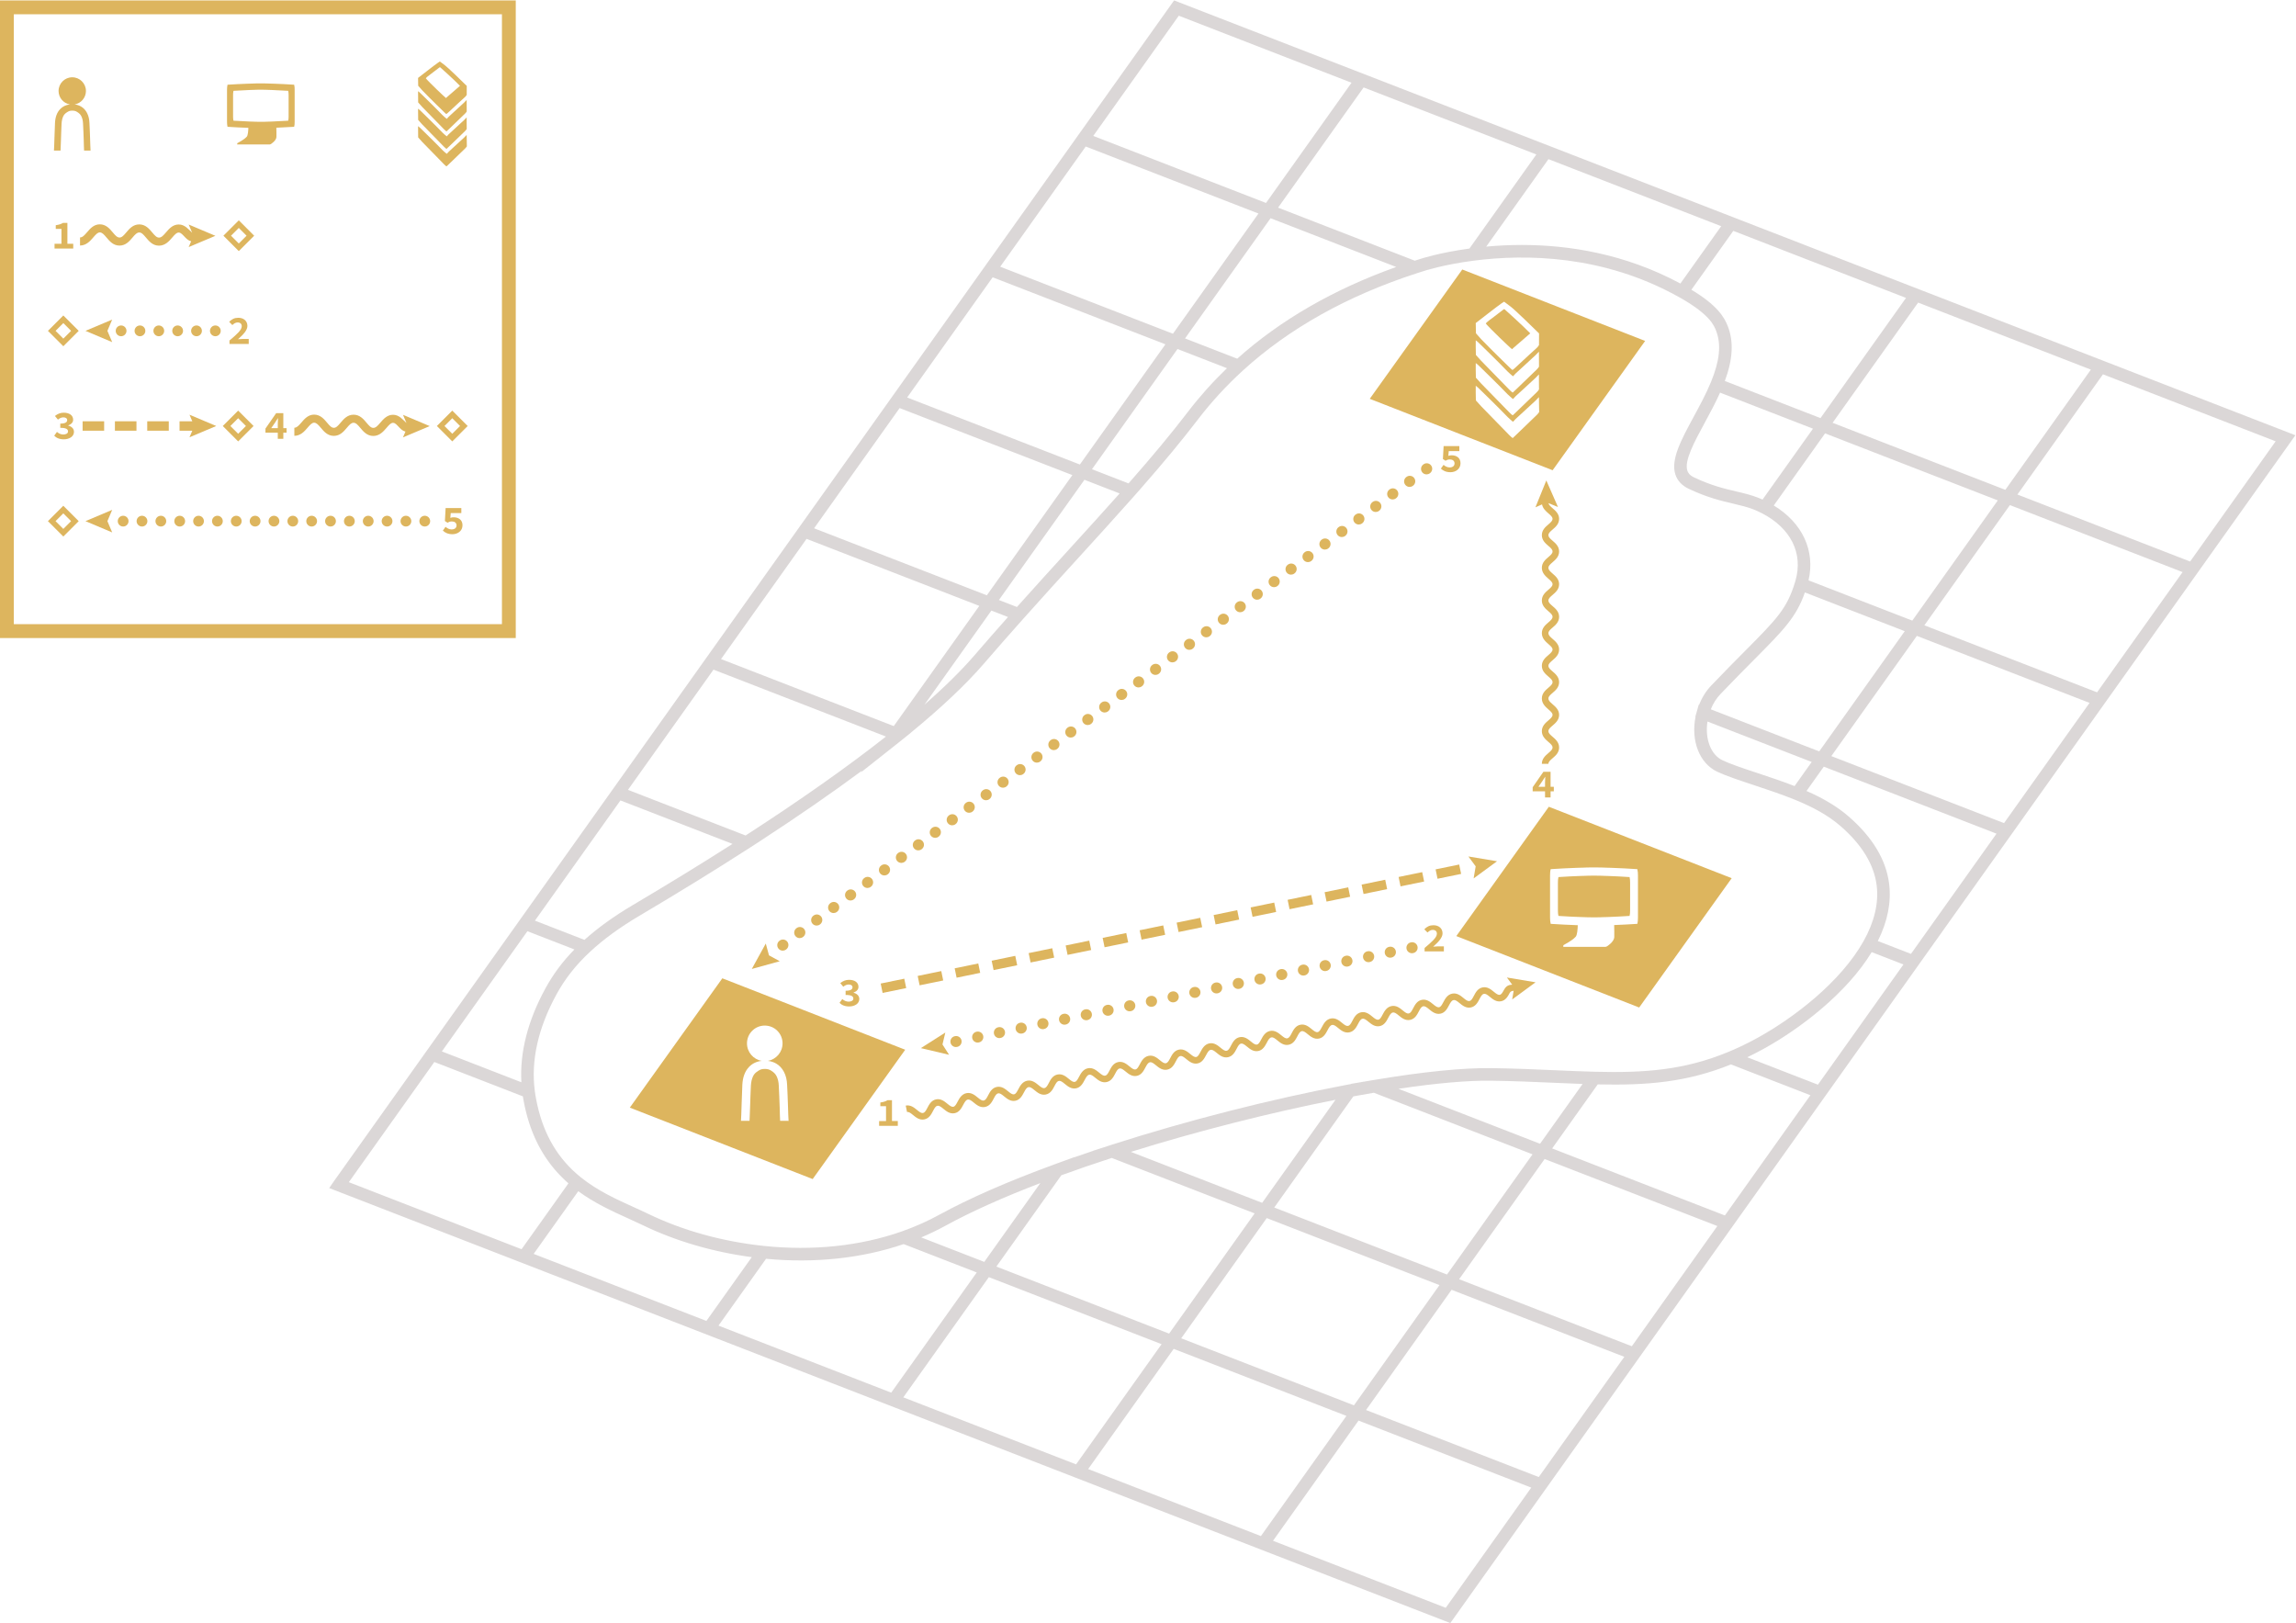 <?xml version="1.0" encoding="UTF-8" standalone="no"?>
<!-- Created with Inkscape (http://www.inkscape.org/) -->

<svg
   version="1.1"
   id="svg2"
   width="11182.747"
   height="7904.307"
   viewBox="0 0 11182.747 7904.307"
   sodipodi:docname="data-choreographies-full-bg.svg"
   inkscape:version="1.2.2 (732a01da63, 2022-12-09)"
   xmlns:inkscape="http://www.inkscape.org/namespaces/inkscape"
   xmlns:sodipodi="http://sodipodi.sourceforge.net/DTD/sodipodi-0.dtd"
   xmlns="http://www.w3.org/2000/svg"
   xmlns:svg="http://www.w3.org/2000/svg">
  <defs
     id="defs6" />
  <sodipodi:namedview
     id="namedview4"
     pagecolor="#ffffff"
     bordercolor="#000000"
     borderopacity="0.25"
     inkscape:showpageshadow="2"
     inkscape:pageopacity="0.0"
     inkscape:pagecheckerboard="true"
     inkscape:deskcolor="#d1d1d1"
     showgrid="false"
     inkscape:zoom="0.087735556"
     inkscape:cx="341.93662"
     inkscape:cy="2872.2676"
     inkscape:window-width="3440"
     inkscape:window-height="1334"
     inkscape:window-x="-11"
     inkscape:window-y="-11"
     inkscape:window-maximized="1"
     inkscape:current-layer="g12">
    <inkscape:page
       x="0"
       y="0"
       id="page8"
       width="11182.747"
       height="7904.307" />
  </sodipodi:namedview>
  <g
     id="g10"
     inkscape:groupmode="layer"
     inkscape:label="Page 1"
     transform="matrix(1.333,0,0,-1.333,-175.426,7904.306)">
    <g
       id="g12"
       transform="scale(0.1)">
      <path
         d="m 29820.8,18348.1 c -2.1,103.3 -4.9,88.5 -8.2,190.8 -3.3,102.2 -6.1,203.9 -8.3,305 -4.4,132 -9.3,264 -14.8,395.9 -5.5,132 -11.5,261.8 -18.2,389.3 -4.4,132 -30.2,246.9 -77.5,344.7 -47.3,97.9 -109.8,147.8 -189,200.6 -79.2,52.7 -141.6,70.3 -247.1,70.3 -101.2,0 -156.4,-17.6 -237.8,-70.3 -81.3,-52.8 -145.3,-102.7 -190.4,-200.6 -45,-97.8 -70.9,-212.7 -77.5,-344.7 -6.6,-127.5 -12,-257.3 -16.5,-389.3 -4.4,-131.9 -8.7,-263.9 -13.2,-395.9 -4.4,-101.1 -8.2,-202.8 -11.5,-305 -3.3,-102.3 -6,-87.5 -8.2,-190.8 H 28390 c 4.5,121 8.3,123.1 11.6,241.9 3.3,118.7 7.2,237.5 11.6,356.2 6.6,118.7 11,237.5 13.1,356.3 2.3,118.8 6.7,238.6 13.2,359.6 13.2,277 93,493.7 239.2,649.8 123.2,131.5 279.8,206.9 469.2,227.7 -305.7,52.9 -538.4,318.8 -538.4,639.6 0,358.9 290.9,649.8 649.8,649.8 358.9,0 649.8,-290.9 649.8,-649.8 0,-320.5 -232.1,-586.1 -537.3,-639.5 111.9,-12.9 213,-45.4 303.2,-97.5 119.9,-69.2 215,-171 285.3,-305.1 70.4,-134.2 108.9,-292.5 115.5,-475 6.6,-121 12.1,-240.8 16.5,-359.6 4.4,-118.8 8.8,-237.6 13.2,-356.3 4.4,-118.7 8.2,-237.5 11.5,-356.2 3.3,-118.8 7.2,-120.9 11.5,-241.9 z m -2112.2,5207.5 -3380.3,-4724.7 6681.7,-2609.4 3380.3,4724.7 -6681.7,2609.4"
         style="fill:#ddb55e;fill-opacity:1;fill-rule:nonzero;stroke:none;stroke-width:0.998;stroke-dasharray:none"
         id="path14" />
      <path
         d="m 56119.5,46952.8 c 159,-151.1 414.8,-398.3 443.4,-413.2 28.8,27.4 62.4,57.1 62.4,57.1 0,0 417.1,356.9 602.9,522.1 -283.4,294.1 -933.2,876.4 -938.4,879 -5.1,2.6 -19.1,4.5 -26.2,2.6 -52.2,-33.3 -305.8,-241.9 -441,-337.3 -135.1,-95.4 -206.6,-162.2 -217.1,-183.2 -3.5,-17.6 355,-376.1 514,-527.1"
         style="fill:#ddb55e;fill-opacity:1;fill-rule:nonzero;stroke:none;stroke-width:0.998;stroke-dasharray:none"
         id="path16" />
      <path
         d="m 57512,44186.1 c -15.8,-18.3 -32.6,-36.4 -50.4,-54.2 -17.7,-17.7 -401.4,-391.1 -726.3,-700 0,0 -140.2,-134.2 -140.9,-133.8 0,0 -2.6,-6 -11.5,-2.6 -15,9.9 -31,21.9 -48.9,37.7 -22.5,20.1 -46.3,42.6 -71.5,67.8 -25.2,25.2 -570,580.3 -1031.3,1057.5 l -189.4,210.7 c -5.4,178.2 -7.3,429.6 -4.9,533.4 21.6,-14 44.1,-31.5 67.5,-52.5 23.3,-20.8 46.8,-43 70.2,-66.4 23.3,-23.4 662.4,-641.7 1031.2,-1025.8 0,0 179.3,-167.2 190.5,-166.6 l 7.5,1.3 c 16.5,19 75.1,83.1 91.6,99.6 16.5,16.4 466.6,424 726.3,668.3 l 124.4,127.5 c 3.8,-171.5 2.4,-394.6 8.7,-544 -12.7,-20.3 -26.9,-39.5 -42.8,-57.9 z m -2275.1,1847.3 c 21.6,-14.1 44.1,-31.6 67.5,-52.5 23.3,-20.8 46.8,-43 70.2,-66.4 23.3,-23.4 662.4,-641.7 1031.2,-1025.9 0,0 179.3,-167.1 190.5,-166.5 l 7.5,1.3 c 16.5,19 75.1,83.1 91.6,99.5 16.5,16.5 466.6,424 726.3,668.4 l 124.4,127.5 c 3.8,-171.5 -4,-387.8 2.4,-547.8 -12.7,-20.2 -20.6,-35.8 -36.5,-54.2 -15.8,-18.3 -32.6,-36.4 -50.4,-54.1 -17.7,-17.8 -401.4,-391.1 -726.3,-700 0,0 -140.2,-134.2 -140.9,-133.8 0,0 -2.6,-6 -11.5,-2.6 -15,9.9 -31,21.9 -48.9,37.7 -22.5,20.1 -46.3,42.6 -71.5,67.8 -25.2,25.1 -570,580.2 -1031.3,1057.5 l -189.4,210.7 c -5.4,178.2 -7.3,429.6 -4.9,533.4 z m 0,830.8 c 21.6,-14.1 44.1,-31.6 67.5,-52.5 23.3,-20.9 46.8,-43.1 70.2,-66.5 23.3,-23.3 662.4,-641.7 1031.2,-1025.8 0,0 179.3,-167.2 190.5,-166.6 l 7.5,1.4 c 16.5,19 75.1,83 91.6,99.5 16.5,16.5 466.6,424 726.3,668.3 l 124.4,127.5 c 3.8,-171.4 2.4,-399.7 2.4,-547 -12.7,-20.2 -20.6,-36.5 -36.5,-54.9 -15.8,-18.3 -32.6,-36.4 -50.4,-54.1 -17.7,-17.8 -401.4,-391.1 -726.3,-700.1 0,0 -140.2,-134.2 -140.9,-133.7 0,0 -2.6,-6.1 -11.5,-2.7 -15,9.9 -31,21.9 -48.9,37.7 -22.5,20.1 -46.3,42.6 -71.5,67.8 -25.2,25.2 -570,580.3 -1031.3,1057.6 l -189.4,210.6 c -5.4,178.2 -7.3,429.6 -4.9,533.5 z m 943.4,1350.9 c 80.6,58 94.2,58.8 94.2,58.8 0,0 105.9,-82.4 235.5,-176.6 129.5,-94.2 832.7,-773.4 1040.3,-981.6 -1.8,-168.9 -2.7,-286.5 -1.8,-424.3 -12.7,-20.2 -20.4,-36.8 -36.3,-55.1 -15.8,-18.3 -32.6,-36.5 -50.3,-54.2 -17.8,-17.7 -401.5,-359.4 -726.3,-668.3 0,0 -139.9,-132.1 -153.9,-132.1 -13.8,1.7 -29.6,17.6 -47.4,33.4 -22.6,20 -46.4,42.6 -71.6,67.8 -25.2,25.1 -569.9,548.5 -1031.2,1025.8 l -188,213 c 0,182.9 -2.6,147.3 -6.4,372.9 0,0 849,661.6 943.2,720.5 z m -1435.6,1236.1 -3380.4,-4724.6 6681.7,-2609.4 3380.4,4724.6 -6681.7,2609.4"
         style="fill:#ddb55e;fill-opacity:1;fill-rule:nonzero;stroke:none;stroke-width:0.998;stroke-dasharray:none"
         id="path18" />
      <path
         d="m 61164.3,25782.4 c 0,-40.3 -1.5,-80.6 -4.7,-120.9 -3,-40.3 -9.2,-79 -18.5,-116.2 -290,-19 -571.7,-33.6 -846.3,-44.2 3.2,-128.7 7.1,-334.1 3.4,-439.6 -6.5,-180.2 -268.1,-338.8 -268.1,-338.8 l -47.2,-17.2 h -1548.4 l 4.3,60 c 72.4,45.4 306.4,153.8 450.4,308.9 55.9,60.2 71.6,281.4 75.8,421.5 -8.5,0.2 -16.8,0.3 -25.3,0.6 -311.5,10.8 -632.9,27.1 -964.6,48.8 -9.3,37.2 -15.5,75.9 -18.5,116.2 -3.2,40.3 -4.7,80.6 -4.7,120.9 0,28.5 0,1495.7 0,1524.2 0,40.3 1.5,80.6 4.7,120.8 3,40.3 9.2,79 18.5,116.2 331.7,21.8 653.1,38.1 964.6,48.9 65.9,2.3 130.6,3.3 196.1,5.1 40.4,6.4 322.1,9.6 422.3,8.5 100.2,1.1 421,-2.6 481.5,-10 45.8,-1.4 90.9,-2 136.9,-3.6 311.5,-10.8 632.9,-27.1 964.6,-48.9 9.3,-37.2 15.5,-75.9 18.5,-116.2 3.2,-40.2 4.7,-80.5 4.7,-120.8 0,-28.5 0,-1495.7 0,-1524.2 z m -3256.9,4040.5 -3380.3,-4724.6 6681.7,-2609.4 3380.3,4724.6 -6681.7,2609.4"
         style="fill:#ddb55e;fill-opacity:1;fill-rule:nonzero;stroke:none;stroke-width:0.998;stroke-dasharray:none"
         id="path20" />
      <path
         d="m 60857.9,27254 c -272.3,18.2 -536.3,31.7 -792,40.7 -37.8,1.3 -74.8,1.9 -112.4,3 -49.7,6.2 -313.1,9.3 -395.4,8.3 -82.3,1 -313.5,-1.7 -346.8,-7 -53.7,-1.5 -106.8,-2.4 -161,-4.3 -255.7,-9 -519.7,-22.5 -792,-40.7 -7.7,-31 -12.8,-63.3 -15.3,-96.8 -2.6,-33.6 -3.8,-67.2 -3.8,-100.8 0,-23.7 0,-1000.1 0,-1023.8 0,-33.6 1.2,-67.2 3.8,-100.8 2.5,-33.6 7.6,-65.8 15.3,-96.8 272.3,-18.2 536.3,-31.7 792,-40.7 37.8,-1.4 74.8,-1.9 112.4,-3 49.7,-6.2 313.1,-9.3 395.4,-8.4 82.3,-0.9 313.6,1.8 346.8,7.1 53.7,1.5 106.8,2.4 161,4.3 255.8,9 519.7,22.5 792,40.7 7.7,31 12.8,63.2 15.3,96.8 2.6,33.6 3.8,67.2 3.8,100.8 0,23.7 0,1000.1 0,1023.8 0,33.6 -1.2,67.2 -3.8,100.8 -2.5,33.5 -7.6,65.8 -15.3,96.8"
         style="fill:#ddb55e;fill-opacity:1;fill-rule:nonzero;stroke:none;stroke-width:0.998;stroke-dasharray:none"
         id="path22" />
      <path
         d="m 29295.9,24825.8 118.1,-431.6 392.6,-214.7 -1021.3,-282 510.6,928.3"
         style="fill:#ddb55e;fill-opacity:1;fill-rule:nonzero;stroke:none;stroke-width:0.998;stroke-dasharray:none"
         id="path56" />
      <path
         d="m 35856.6,21573.6 -103.9,-435.2 241.2,-376.9 -1031.2,243.5 893.9,568.6"
         style="fill:#ddb55e;fill-opacity:1;fill-rule:nonzero;stroke:none;stroke-width:0.998;stroke-dasharray:none"
         id="path58" />
      <path
         d="m 53962.9,42176.6 97.8,137.7 c 61.3,-51.9 132.6,-94 220.8,-94 106.9,0 181.2,50.8 181.2,147 0,93.7 -72.2,144.4 -170.6,144.4 -62.3,0 -94.6,-11.7 -157.8,-47.5 l -96.9,62.6 25.8,473.3 h 574.2 v -182.9 h -386.7 l -15.5,-175.3 c 42.8,15.1 76.7,21.4 123,21.4 172.6,0 322.3,-91.5 322.3,-290.9 0,-208 -174.7,-327.4 -367.7,-327.4 -162.8,0 -272.3,58.2 -349.9,131.6"
         style="fill:#ddb55e;fill-opacity:1;fill-rule:nonzero;stroke:none;stroke-width:0.998;stroke-dasharray:none"
         id="path60" />
      <path
         d="m 33437.6,18341.2 h 252.3 v 541.6 h -207.8 v 135.1 c 126.6,19 193.2,42.2 265.5,85.3 h 159.7 v -762 h 213 v -175.4 h -682.7 v 175.4"
         style="fill:#ddb55e;fill-opacity:1;fill-rule:nonzero;stroke:none;stroke-width:0.998;stroke-dasharray:none"
         id="path62" />
      <path
         d="m 53368.2,24664.4 c 268.7,225.5 449.3,384.3 449.3,519.5 0,90.7 -56.4,140.4 -154.7,140.4 -74.7,0 -135.5,-45.9 -188.6,-95.1 l -116.6,117.3 c 97.3,98.4 191.4,148.5 334.9,148.5 197.4,0 331.5,-118.2 331.5,-298.8 0,-157.9 -162.2,-326.1 -344.1,-484.4 53.7,5.5 121.7,10.6 170.3,10.6 h 222.2 v -182.5 h -704.2 v 124.5"
         style="fill:#ddb55e;fill-opacity:1;fill-rule:nonzero;stroke:none;stroke-width:0.998;stroke-dasharray:none"
         id="path64" />
      <path
         d="m 31991.5,22660.1 100.3,137.2 c 61.9,-54.7 143.7,-94.7 228.5,-94.7 101.8,0 175.3,39.8 175.3,111.6 0,82.4 -63.5,133.1 -282.3,133.1 v 153.7 c 183.5,0 252,51.2 252,125.6 0,65.5 -53.7,102.8 -138.6,102.8 -73.7,0 -134.6,-30.2 -198.7,-81.6 l -109.6,132.1 c 91,74.3 197,120.2 318,120.2 204.9,0 346.6,-92.4 346.6,-257.2 0,-96.6 -67.1,-165.7 -179.4,-208.4 v -5.9 c 118,-30.8 209.8,-107.1 209.8,-228.4 0,-174.3 -173.7,-272.9 -371.9,-272.9 -160.2,0 -277.5,53.9 -350,132.8"
         style="fill:#ddb55e;fill-opacity:1;fill-rule:nonzero;stroke:none;stroke-width:0.998;stroke-dasharray:none"
         id="path66" />
      <path
         d="m 57527.5,30552.3 141,203.8 c 33.2,53.2 71.4,106.4 102.3,159.6 h 6.4 c -3,-60.2 -8.1,-146 -8.5,-206.2 v -157.2 z m 562.1,0 h -118.4 v 547.8 h -262.3 l -391.6,-563.4 v -150.4 h 451.4 v -223.5 h 202.5 v 223.5 h 118.4 v 166"
         style="fill:#ddb55e;fill-opacity:1;fill-rule:nonzero;stroke:none;stroke-width:0.998;stroke-dasharray:none"
         id="path68" />
      <path
         d="m 53438.4,41965.8 c -61.3,0 -121.7,28.1 -160.9,81.1 -65.8,88.8 -47,214 41.8,279.7 l 8,6 c 88.8,65.7 214,46.9 279.7,-41.8 65.7,-88.8 47,-214.1 -41.8,-279.8 l -8,-5.9 c -35.8,-26.5 -77.5,-39.3 -118.8,-39.3 z m -619.1,-457.9 c -61.2,0 -121.7,28.1 -160.9,81.1 -65.7,88.8 -47,214.1 41.9,279.7 l 8,6 c 88.8,65.7 214,46.9 279.7,-41.9 65.7,-88.8 46.9,-214.1 -41.9,-279.7 l -8,-6 c -35.8,-26.4 -77.5,-39.2 -118.8,-39.2 z m -619,-457.9 c -61.3,0 -121.8,28.1 -161,81.2 -65.7,88.8 -46.9,214 42,279.7 l 8,5.9 c 88.9,65.7 214.1,46.8 279.7,-42 65.7,-88.8 46.9,-214.1 -42,-279.7 l -8,-5.9 c -35.8,-26.5 -77.4,-39.2 -118.7,-39.2 z m -619,-457.9 c -61.3,0 -121.8,28 -161,81.1 -65.7,88.8 -46.9,214 41.9,279.7 l 8,6 c 88.8,65.6 214.1,46.9 279.7,-41.9 65.7,-88.8 47,-214.1 -41.8,-279.8 l -8.1,-5.9 c -35.8,-26.5 -77.4,-39.2 -118.7,-39.2 z m -619.1,-457.9 c -61.3,0 -121.7,28 -161,81.1 -65.6,88.8 -46.9,214 41.9,279.7 l 8.1,5.9 c 88.8,65.7 214,47 279.7,-41.8 65.7,-88.9 46.9,-214.1 -41.9,-279.8 l -8,-5.9 c -35.8,-26.5 -77.5,-39.2 -118.8,-39.2 z m -619,-457.9 c -61.3,0 -121.7,28 -161,81 -65.7,88.8 -47,214 41.8,279.7 l 8.1,6 c 88.8,65.7 214,47 279.7,-41.8 65.7,-88.8 47,-214 -41.8,-279.8 l -8,-5.9 c -35.8,-26.5 -77.5,-39.2 -118.8,-39.2 z m -619.1,-458 c -61.2,0 -121.7,28.1 -160.9,81.1 -65.7,88.8 -47,214 41.8,279.7 l 8,6 c 88.8,65.7 214.1,47 279.8,-41.8 65.7,-88.8 47,-214.1 -41.8,-279.8 l -8.1,-5.9 c -35.7,-26.5 -77.5,-39.3 -118.8,-39.3 z m -619,-457.9 c -61.3,0 -121.7,28.1 -160.9,81.1 -65.8,88.8 -47,214 41.8,279.7 l 8,6 c 88.8,65.7 214,47 279.7,-41.8 65.7,-88.8 47,-214.1 -41.8,-279.8 l -8,-5.9 c -35.8,-26.5 -77.5,-39.3 -118.8,-39.3 z m -619.1,-457.9 c -61.2,0 -121.7,28 -160.9,81.1 -65.7,88.8 -47,214 41.8,279.7 l 8,6 c 88.8,65.7 214.1,46.9 279.8,-41.9 65.7,-88.7 47,-214 -41.8,-279.7 l -8.1,-5.9 c -35.7,-26.5 -77.4,-39.3 -118.8,-39.3 z m -619,-457.9 c -61.3,0 -121.7,28 -160.9,81.1 -65.7,88.7 -47,214 41.8,279.7 l 8,5.9 c 88.8,65.7 214,47 279.7,-41.8 65.7,-88.8 47,-214 -41.8,-279.7 l -8,-6 c -35.8,-26.4 -77.5,-39.2 -118.8,-39.2 z m -619.1,-457.9 c -61.2,0 -121.6,28 -160.9,81 -65.7,88.8 -47,214.1 41.8,279.8 l 8.1,5.9 c 88.7,65.7 214,47 279.7,-41.8 65.7,-88.8 47,-214 -41.8,-279.7 l -8,-6 c -35.8,-26.4 -77.5,-39.2 -118.9,-39.2 z m -619,-457.9 c -61.2,0 -121.7,28 -160.9,81 -65.7,88.8 -47,214.1 41.8,279.8 l 8,5.9 c 88.8,65.7 214,47 279.8,-41.8 65.7,-88.8 46.9,-214 -41.9,-279.7 l -8,-6 c -35.8,-26.5 -77.5,-39.2 -118.8,-39.2 z m -619,-457.9 c -61.3,0 -121.8,28 -161,81.1 -65.7,88.8 -46.9,214 41.9,279.7 l 8,5.9 c 88.8,65.7 214.1,47 279.7,-41.9 65.7,-88.8 47,-214 -41.8,-279.7 l -8.1,-5.9 c -35.7,-26.5 -77.4,-39.2 -118.7,-39.2 z m -619.1,-458 c -61.3,0 -121.7,28.1 -161,81.1 -65.6,88.9 -46.9,214.1 41.9,279.8 l 8.1,5.9 c 88.8,65.7 214,46.9 279.7,-41.9 65.7,-88.8 46.9,-214 -41.9,-279.7 l -8,-5.9 c -35.8,-26.5 -77.5,-39.3 -118.8,-39.3 z m -619,-457.9 c -61.3,0 -121.8,28.1 -161,81.1 -65.7,88.8 -46.9,214.1 41.9,279.8 l 8,5.9 c 88.8,65.7 214.1,46.9 279.8,-41.9 65.6,-88.8 46.9,-214 -41.9,-279.7 l -8.1,-6 c -35.7,-26.4 -77.4,-39.2 -118.7,-39.2 z m -619.1,-457.9 c -61.2,0 -121.7,28.1 -160.9,81.1 -65.7,88.8 -47,214.1 41.8,279.7 l 8.1,6 c 88.8,65.7 214,46.9 279.7,-41.9 65.7,-88.8 46.9,-214 -41.9,-279.7 l -8,-6 c -35.8,-26.4 -77.5,-39.2 -118.8,-39.2 z m -619,-457.9 c -61.3,0 -121.8,28.1 -161,81.1 -65.7,88.8 -46.9,214 41.9,279.7 l 8,6 c 88.9,65.6 214.1,46.9 279.8,-41.9 65.6,-88.8 46.9,-214.1 -41.9,-279.7 l -8.1,-6 c -35.7,-26.4 -77.4,-39.2 -118.7,-39.2 z m -619.1,-457.9 c -61.2,0 -121.7,28 -160.9,81 -65.7,88.8 -47,214.1 41.8,279.8 l 8.1,5.9 c 88.7,65.7 214,47 279.7,-41.8 65.7,-88.8 47,-214 -41.8,-279.7 l -8.1,-6 c -35.7,-26.4 -77.4,-39.2 -118.8,-39.2 z m -619,-457.9 c -61.3,0 -121.7,28 -160.9,81 -65.7,88.8 -47,214.1 41.8,279.8 l 8,5.9 c 88.8,65.7 214,47 279.7,-41.8 65.7,-88.8 47,-214 -41.8,-279.7 l -8,-6 c -35.8,-26.5 -77.5,-39.2 -118.8,-39.2 z m -619,-457.9 c -61.3,0 -121.7,28 -161,81 -65.7,88.8 -47,214 41.8,279.7 l 8.1,6 c 88.7,65.7 214,47 279.7,-41.8 65.7,-88.8 47,-214 -41.8,-279.7 l -8,-6 c -35.8,-26.5 -77.5,-39.2 -118.8,-39.2 z m -619.1,-457.9 c -61.3,0 -121.7,28 -161,81 -65.6,88.9 -46.9,214.1 41.9,279.8 l 8.1,5.9 c 88.8,65.7 214,46.9 279.7,-41.9 65.7,-88.8 46.9,-214 -41.9,-279.7 l -8,-5.9 c -35.8,-26.5 -77.5,-39.2 -118.8,-39.2 z m -619,-458 c -61.3,0 -121.8,28.1 -161,81.1 -65.7,88.8 -46.9,214.1 41.9,279.8 l 8,5.9 c 88.8,65.7 214.1,46.9 279.8,-41.9 65.6,-88.8 46.9,-214 -41.9,-279.7 l -8.1,-6 c -35.7,-26.4 -77.4,-39.2 -118.7,-39.2 z m -619.1,-457.9 c -61.3,0 -121.7,28.1 -160.9,81.1 -65.7,88.8 -47,214.1 41.8,279.7 l 8.1,6 c 88.8,65.7 214,46.9 279.7,-41.9 65.7,-88.8 46.9,-214 -41.9,-279.7 l -8,-6 c -35.8,-26.4 -77.5,-39.2 -118.8,-39.2 z m -619,-457.9 c -61.3,0 -121.8,28.1 -161,81.1 -65.7,88.8 -46.9,214 41.9,279.7 l 8,6 c 88.8,65.7 214.1,46.9 279.8,-41.9 65.6,-88.8 46.9,-214.1 -41.9,-279.7 l -8.1,-6 c -35.7,-26.4 -77.4,-39.2 -118.7,-39.2 z m -619.1,-457.9 c -61.2,0 -121.7,28 -160.9,81.1 -65.7,88.8 -47,214 41.9,279.7 l 8,6 c 88.8,65.7 214.1,46.9 279.7,-41.9 65.7,-88.8 46.9,-214.1 -41.9,-279.7 l -8,-6 c -35.8,-26.4 -77.5,-39.2 -118.8,-39.2 z m -619,-457.9 c -61.3,0 -121.7,28 -160.9,81 -65.7,88.8 -47,214.1 41.8,279.8 l 8,5.9 c 88.8,65.7 214,47 279.7,-41.8 65.7,-88.8 47,-214 -41.8,-279.7 l -8,-6 c -35.8,-26.5 -77.5,-39.2 -118.8,-39.2 z m -619,-457.9 c -61.3,0 -121.7,28 -161,81 -65.7,88.8 -47,214 41.8,279.8 l 8.1,5.9 c 88.8,65.7 214,47 279.7,-41.8 65.7,-88.8 47,-214 -41.8,-279.7 l -8,-6 c -35.8,-26.5 -77.5,-39.2 -118.8,-39.2 z m -619.1,-457.9 c -61.2,0 -121.7,28 -160.9,81 -65.7,88.8 -47,214 41.8,279.7 l 8,6 c 88.8,65.7 214.1,47 279.8,-41.8 65.7,-88.8 46.9,-214.1 -41.9,-279.8 l -8,-5.9 c -35.8,-26.5 -77.5,-39.2 -118.8,-39.2 z m -619,-458 c -61.3,0 -121.7,28.1 -161,81.1 -65.7,88.8 -47,214 41.8,279.7 l 8.1,6 c 88.8,65.7 214,47 279.7,-41.8 65.7,-88.8 47,-214.1 -41.8,-279.8 l -8,-5.9 c -35.8,-26.5 -77.5,-39.3 -118.8,-39.3 z m -619.1,-457.9 c -61.2,0 -121.7,28.1 -160.9,81.1 -65.7,88.8 -47,214 41.8,279.7 l 8,6 c 88.8,65.7 214.1,46.9 279.8,-41.8 65.7,-88.8 47,-214.1 -41.8,-279.8 l -8.1,-5.9 c -35.7,-26.5 -77.4,-39.3 -118.8,-39.3 z m -619,-457.9 c -61.3,0 -121.7,28 -161,81.1 -65.7,88.7 -46.9,214 41.9,279.7 l 8,5.9 c 88.8,65.7 214,47 279.7,-41.8 65.7,-88.8 47,-214 -41.8,-279.7 l -8,-5.9 c -35.8,-26.5 -77.5,-39.3 -118.8,-39.3 z m -619.1,-457.9 c -61.2,0 -121.7,28 -160.9,81 -65.7,88.8 -47,214.1 41.8,279.8 l 8,5.9 c 88.8,65.7 214.1,47 279.8,-41.8 65.7,-88.8 47,-214 -41.8,-279.7 l -8.1,-6 c -35.7,-26.4 -77.4,-39.2 -118.8,-39.2 z m -619,-457.9 c -61.3,0 -121.7,28 -160.9,81 -65.7,88.8 -47,214.1 41.8,279.8 l 8,5.9 c 88.8,65.7 214,47 279.7,-41.8 65.7,-88.8 47,-214 -41.8,-279.7 l -8,-6 c -35.8,-26.4 -77.5,-39.2 -118.8,-39.2 z m -619.1,-457.9 c -61.2,0 -121.6,28 -160.9,81 -65.7,88.8 -47,214 41.8,279.8 l 8.1,5.9 c 88.7,65.7 214,47 279.7,-41.8 65.7,-88.8 47,-214 -41.8,-279.7 l -8,-6 c -35.8,-26.5 -77.5,-39.2 -118.9,-39.2 z m -619,-457.9 c -61.3,0 -121.7,28 -161,81 -65.6,88.9 -46.9,214.1 41.9,279.8 l 8.1,5.9 c 88.8,65.7 214,46.9 279.7,-41.9 65.7,-88.8 46.9,-214 -41.9,-279.7 l -8,-5.9 c -35.8,-26.5 -77.5,-39.2 -118.8,-39.2 z m -619,-458 c -61.3,0 -121.8,28.1 -161,81.1 -65.7,88.8 -46.9,214.1 41.9,279.8 l 8,5.9 c 88.8,65.7 214.1,46.9 279.7,-41.9 65.7,-88.8 47,-214 -41.8,-279.7 l -8.1,-6 c -35.7,-26.4 -77.4,-39.2 -118.7,-39.2 z m -619.1,-457.9 c -61.3,0 -121.7,28.1 -160.9,81.1 -65.7,88.8 -47,214.1 41.8,279.7 l 8.1,6 c 88.8,65.7 214,46.9 279.7,-41.9 65.7,-88.8 46.9,-214 -41.9,-279.7 l -8,-6 c -35.8,-26.4 -77.5,-39.2 -118.8,-39.2 z m -619,-457.9 c -61.3,0 -121.8,28.1 -161,81.1 -65.7,88.8 -46.9,214.1 41.9,279.7 l 8,6 c 88.8,65.6 214.1,46.9 279.8,-41.9 65.6,-88.8 46.9,-214.1 -41.9,-279.7 l -8.1,-6 c -35.7,-26.4 -77.4,-39.2 -118.7,-39.2 z m -619.1,-457.9 c -61.2,0 -121.7,28 -160.9,81.1 -65.7,88.8 -47,214 41.8,279.7 l 8.1,6 c 88.8,65.7 214,46.9 279.7,-41.9 65.7,-88.8 46.9,-214.1 -41.9,-279.7 l -8,-6 c -35.8,-26.4 -77.5,-39.2 -118.8,-39.2"
         style="fill:#ddb55e;fill-opacity:1;fill-rule:nonzero;stroke:none;stroke-width:0.998;stroke-dasharray:none"
         id="path70" />
      <path
         d="m 55159.7,27205.5 74.7,441.1 -265.7,360.1 1045.2,-174.3 -854.2,-626.9"
         style="fill:#ddb55e;fill-opacity:1;fill-rule:nonzero;stroke:none;stroke-width:0.998;stroke-dasharray:none"
         id="path72" />
      <path
         d="m 53840.8,27192.7 -70.5,342.8 862,177.3 70.5,-342.8 z m -1351.7,-278 -70.5,342.8 862,177.3 70.5,-342.8 z m -1351.7,-278.1 -70.5,342.8 862,177.3 70.5,-342.8 z m -1351.7,-278 -70.5,342.8 862,177.3 70.5,-342.8 z m -1351.7,-278.1 -70.5,342.8 862,177.4 70.5,-342.9 z m -1351.7,-278 -70.5,342.8 862,177.3 70.5,-342.8 z m -1351.7,-278.1 -70.5,342.9 862,177.3 70.5,-342.9 z m -1351.7,-278 -70.5,342.8 862,177.3 70.5,-342.8 z m -1351.7,-278.1 -70.5,342.9 862,177.3 70.5,-342.9 z m -1351.7,-278 -70.5,342.8 862,177.3 70.5,-342.8 z m -1351.7,-278.1 -70.5,342.9 862,177.3 70.5,-342.9 z m -1351.7,-278 -70.5,342.8 862,177.3 70.5,-342.8 z m -1351.7,-278.1 -70.5,342.9 862,177.3 70.5,-342.8 z m -1351.7,-278 -70.5,342.8 862,177.3 70.5,-342.8 z m -1351.7,-278 -70.5,342.8 862,177.3 70.5,-342.8 z m -1351.7,-278.1 -70.5,342.8 862,177.3 70.5,-342.8 -862,-177.3"
         style="fill:#ddb55e;fill-opacity:1;fill-rule:nonzero;stroke:none;stroke-width:0.998;stroke-dasharray:none"
         id="path74" />
      <path
         d="m 57421,23410.2 -1045.1,174.2 192.7,-261.1 c -111,-8.4 -209.7,-26.8 -297.5,-185.8 -58.1,-105.4 -94.7,-171.8 -153.3,-183.8 -64.4,-13.2 -125.8,32.4 -221,110.4 -105.6,86.6 -237.1,194.3 -411.9,158.5 -174.9,-35.8 -253.5,-186.6 -316.7,-307.8 -56.2,-108 -94,-174.8 -159.6,-188.3 -65.6,-13.4 -126.5,33 -220.9,110.4 -105.7,86.6 -237.2,194.4 -412.1,158.6 -176.8,-36.3 -259.9,-193.2 -323,-312.4 -56.3,-106.3 -94.7,-171.8 -153.3,-183.8 -64.4,-13.1 -125.8,32.4 -221,110.4 -105.7,86.6 -237.2,194.4 -412,158.6 -174.9,-35.8 -253.4,-186.6 -316.6,-307.8 -56.2,-108.1 -94,-174.9 -159.6,-188.3 -65.6,-13.5 -126.5,33 -220.9,110.3 -105.7,86.6 -237.2,194.4 -412.1,158.6 -176.9,-36.2 -259.9,-193.2 -323,-312.3 -56.3,-106.4 -94.7,-171.8 -153.3,-183.8 -64.4,-13.2 -125.8,32.4 -221,110.4 -105.7,86.6 -237.2,194.3 -412,158.5 -174.9,-35.8 -253.5,-186.6 -316.6,-307.8 -56.2,-108 -94,-174.8 -159.7,-188.3 -65.6,-13.4 -126.4,33.1 -220.8,110.4 -105.7,86.6 -237.2,194.4 -412.1,158.6 -176.9,-36.2 -260,-193.2 -323,-312.4 -56.3,-106.3 -94.7,-171.7 -153.3,-183.7 -64.4,-13.2 -125.9,32.3 -221,110.4 -105.7,86.5 -237.2,194.3 -412,158.5 -174.9,-35.8 -253.5,-186.6 -316.6,-307.8 -56.3,-108 -94.1,-174.9 -159.7,-188.3 -65.6,-13.4 -126.5,33 -220.8,110.3 -105.7,86.7 -237.2,194.4 -412.1,158.6 -176.9,-36.2 -260,-193.2 -323,-312.3 -56.3,-106.3 -94.8,-171.8 -153.3,-183.8 -64.5,-13.2 -125.9,32.4 -221.1,110.4 -105.6,86.6 -237.1,194.4 -411.9,158.6 -174.9,-35.9 -253.5,-186.7 -316.6,-307.9 -56.3,-108 -94.1,-174.8 -159.7,-188.3 -65.6,-13.4 -126.5,33.1 -220.8,110.4 -105.7,86.6 -237.3,194.4 -412.2,158.6 -176.8,-36.2 -259.9,-193.2 -323,-312.3 -56.3,-106.4 -94.7,-171.8 -153.3,-183.8 -64.4,-13.2 -125.8,32.3 -221,110.4 -105.6,86.5 -237.1,194.3 -411.9,158.5 -174.9,-35.8 -253.5,-186.6 -316.7,-307.8 -56.2,-108 -94,-174.9 -159.6,-188.3 -65.6,-13.4 -126.5,33 -220.9,110.4 -105.7,86.6 -237.2,194.4 -412.1,158.5 -176.8,-36.2 -259.9,-193.1 -323,-312.3 -56.3,-106.3 -94.7,-171.8 -153.3,-183.8 -64.4,-13.2 -125.8,32.4 -221,110.4 -105.7,86.6 -237.2,194.4 -412,158.6 -174.9,-35.9 -253.4,-186.6 -316.6,-307.9 -56.2,-108 -94,-174.8 -159.6,-188.2 -65.6,-13.5 -126.5,33 -220.9,110.3 -105.7,86.6 -237.2,194.4 -412.1,158.6 -176.9,-36.2 -259.9,-193.2 -323,-312.3 -56.3,-106.4 -94.7,-171.8 -153.3,-183.8 -64.4,-13.2 -125.8,32.3 -221,110.4 -105.7,86.6 -237.2,194.3 -412,158.5 -174.9,-35.8 -253.5,-186.6 -316.6,-307.8 -56.2,-108 -94,-174.9 -159.7,-188.3 -65.6,-13.4 -126.4,33 -220.8,110.4 -105.7,86.6 -237.2,194.4 -412.1,158.6 -176.9,-36.3 -260,-193.2 -323,-312.4 -56.3,-106.3 -94.7,-171.8 -153.3,-183.8 -64.4,-13.2 -125.9,32.4 -221,110.4 -105.7,86.6 -237.2,194.4 -412,158.6 -174.9,-35.8 -253.5,-186.6 -316.6,-307.8 -56.3,-108.1 -94.1,-174.9 -159.7,-188.3 -65.6,-13.5 -126.5,33 -220.8,110.3 -105.7,86.6 -237.2,194.4 -412.1,158.6 -176.9,-36.2 -260,-193.2 -323,-312.3 -56.3,-106.4 -94.8,-171.8 -153.3,-183.8 -64.5,-13.2 -125.9,32.4 -221.1,110.4 -105.6,86.6 -237.1,194.3 -411.9,158.5 -174.9,-35.8 -253.5,-186.6 -316.6,-307.8 -56.3,-108 -94.1,-174.8 -159.7,-188.3 -65.6,-13.4 -126.5,33.1 -220.8,110.4 -105.7,86.6 -237.3,194.4 -412.2,158.6 l 48.2,-235.2 c 65.7,13.5 126.8,-33.1 221.5,-110.7 105.4,-86.5 236.7,-194 411.5,-158.2 174.8,35.8 253.3,186.6 316.4,307.8 56.3,108 94.1,174.9 159.8,188.3 65.6,13.5 126.7,-33.1 222.5,-111.7 105,-86 235.6,-193.1 410.5,-157.2 167.8,34.3 246.3,182.6 311.8,306.3 57.6,109 97.4,176.1 164.5,189.8 65.7,13.4 126.8,-33.2 221.5,-110.8 105.4,-86.4 236.7,-194 411.5,-158.2 174.8,35.8 253.3,186.6 316.4,307.8 56.3,108 94.1,174.9 159.9,188.4 65.6,13.4 126.6,-33.2 222.4,-111.7 105,-86 235.6,-193.1 410.5,-157.3 167.8,34.4 246.3,182.7 311.8,306.4 57.6,108.9 97.5,176 164.5,189.7 65.7,13.5 126.8,-33.1 221.5,-110.8 105.5,-86.4 236.7,-193.9 411.5,-158.1 174.8,35.8 253.3,186.6 316.5,307.8 56.2,108 94.1,174.8 159.8,188.3 65.6,13.4 126.6,-33.1 222.5,-111.7 104.9,-86 235.5,-193.1 410.5,-157.2 167.7,34.3 246.2,182.6 311.7,306.3 57.6,108.9 97.5,176 164.5,189.8 65.8,13.4 126.8,-33.2 221.5,-110.8 105.5,-86.4 236.7,-194 411.5,-158.2 174.8,35.8 253.4,186.6 316.5,307.8 56.3,108 94.1,174.9 159.8,188.3 65.6,13.5 126.7,-33.1 222.5,-111.6 104.9,-86.1 235.6,-193.1 410.5,-157.3 167.7,34.4 246.2,182.7 311.7,306.4 57.7,108.9 97.5,176 164.6,189.7 65.7,13.5 126.7,-33.1 221.5,-110.8 105.4,-86.4 236.6,-193.9 411.4,-158.1 174.8,35.8 253.4,186.6 316.5,307.8 56.3,108 94.1,174.8 159.8,188.3 65.6,13.4 126.7,-33.2 222.5,-111.7 105,-86 235.6,-193.1 410.5,-157.3 167.7,34.4 246.3,182.7 311.7,306.4 57.7,108.9 97.5,176 164.6,189.8 65.7,13.4 126.8,-33.2 221.5,-110.8 105.4,-86.4 236.7,-194 411.5,-158.2 174.8,35.8 253.3,186.6 316.4,307.8 56.3,108 94.1,174.9 159.8,188.3 65.7,13.5 126.7,-33.1 222.5,-111.7 105,-86 235.6,-193 410.5,-157.2 167.8,34.3 246.3,182.6 311.8,306.3 57.6,109 97.4,176.1 164.5,189.8 65.7,13.5 126.8,-33.2 221.5,-110.8 105.4,-86.4 236.7,-193.9 411.5,-158.1 174.8,35.8 253.3,186.5 316.4,307.8 56.3,107.9 94.1,174.8 159.9,188.3 65.6,13.4 126.6,-33.2 222.4,-111.7 105,-86 235.6,-193.1 410.5,-157.3 167.8,34.4 246.3,182.7 311.8,306.4 57.6,108.9 97.5,176 164.5,189.8 65.8,13.4 126.8,-33.2 221.5,-110.8 105.5,-86.4 236.7,-194 411.5,-158.2 174.8,35.8 253.3,186.6 316.5,307.8 56.2,108 94,174.9 159.8,188.3 65.6,13.5 126.6,-33.1 222.5,-111.7 104.9,-86 235.5,-193 410.5,-157.2 167.7,34.3 246.2,182.6 311.7,306.3 57.6,109 97.5,176.1 164.5,189.8 65.8,13.5 126.8,-33.2 221.5,-110.8 105.5,-86.4 236.7,-193.9 411.5,-158.1 174.8,35.8 253.4,186.5 316.5,307.8 56.3,107.9 94.1,174.8 159.8,188.3 65.6,13.4 126.7,-33.2 222.5,-111.7 104.9,-86 235.6,-193.1 410.5,-157.3 167.7,34.4 246.2,182.7 311.7,306.4 57.7,108.9 97.5,176 164.6,189.7 65.7,13.5 126.7,-33.1 221.4,-110.7 105.5,-86.5 236.7,-194 411.5,-158.2 174.8,35.8 253.4,186.6 316.5,307.8 56.3,108 94.1,174.9 159.8,188.3 65.6,13.4 126.7,-33.1 222.5,-111.7 105,-86 235.6,-193 410.5,-157.2 167.7,34.3 246.3,182.6 311.7,306.3 28.7,54.2 85.2,70.8 142.9,75.5 l -53.7,-317.2 854.1,627"
         style="fill:#ddb55e;fill-opacity:1;fill-rule:nonzero;stroke:none;stroke-width:0.998;stroke-dasharray:none"
         id="path76" />
      <path
         d="m 58045.5,38758 c 105.8,90.6 237.5,203.4 237.5,391.4 0,188.1 -132,301.1 -238.1,391.9 -94.5,80.9 -152.4,134.1 -152.4,204.8 0,70.6 57.9,123.8 154.1,206.1 105.3,90.2 236.4,202.4 236.4,390.6 0,180.5 -129.6,292.9 -237.6,386.7 -84.5,73.3 -139.4,125.1 -150.7,186.3 l 346.9,-141.4 -425.9,970.1 -397.6,-982.1 241,106.6 c 28.5,-150.1 144,-250.4 234.6,-329 92.9,-80.6 149.3,-134.1 149.3,-197.2 0,-69.3 -57,-123.1 -152.5,-204.9 -106.1,-90.7 -238,-203.7 -238,-391.8 0,-188.2 131.9,-301.2 238,-392 94.6,-80.9 152.5,-134.1 152.5,-204.7 0,-70.6 -57.8,-123.6 -152.5,-204.7 -106,-90.8 -238,-203.8 -238,-392 0,-190.2 137.1,-309.2 241.2,-399.5 92.9,-80.7 149.3,-134.2 149.3,-197.2 0,-69.3 -57,-123.1 -152.5,-204.9 -106.1,-90.7 -238,-203.7 -238,-391.8 0,-188.2 131.9,-301.2 238,-392 94.6,-80.9 152.5,-134.1 152.5,-204.7 0,-70.6 -57.8,-123.6 -152.5,-204.7 -106,-90.8 -238,-203.8 -238,-392 0,-190.2 137.1,-309.2 241.2,-399.5 92.9,-80.7 149.3,-134.2 149.3,-197.2 0,-69.3 -57,-123.1 -152.5,-204.9 -106.1,-90.7 -238,-203.7 -238,-391.8 0,-188.2 131.9,-301.2 238,-392 94.6,-80.9 152.5,-134.1 152.5,-204.7 0,-70.6 -57.8,-123.6 -152.5,-204.7 -106,-90.8 -238,-203.8 -238,-392 0,-190.3 137.1,-309.2 241.2,-399.5 92.9,-80.7 149.3,-134.2 149.3,-197.2 0,-69.3 -57,-123.1 -152.5,-204.9 -106.1,-90.7 -238,-203.7 -238,-391.8 0,-188.2 131.9,-301.2 238,-392 94.6,-80.9 152.5,-134.1 152.5,-204.7 0,-70.6 -57.8,-123.6 -152.5,-204.7 -106,-90.8 -238,-203.8 -238,-392 h 240 c 0,70.7 57.9,123.9 153,205.3 105.8,90.6 237.5,203.4 237.5,391.4 0,188.1 -132,301.1 -238.1,391.9 -94.5,80.9 -152.4,134.1 -152.4,204.8 0,70.6 57.9,123.8 154.1,206.1 105.3,90.2 236.4,202.4 236.4,390.6 0,180.5 -129.6,292.9 -237.6,386.7 -95.2,82.5 -152.9,137.9 -152.9,210 0,70.7 57.9,123.9 153,205.3 105.8,90.6 237.5,203.4 237.5,391.4 0,188.1 -132,301.1 -238.1,391.9 -94.5,80.9 -152.4,134.1 -152.4,204.8 0,70.6 57.9,123.8 154.1,206.1 105.3,90.2 236.4,202.4 236.4,390.6 0,180.5 -129.6,292.9 -237.6,386.7 -95.2,82.5 -152.9,137.9 -152.9,210 0,70.7 57.9,123.9 153,205.3 105.8,90.6 237.5,203.4 237.5,391.4 0,188.1 -132,301.1 -238.1,391.9 -94.5,80.9 -152.4,134.1 -152.4,204.8 0,70.6 57.9,123.8 154.1,206.1 105.3,90.2 236.4,202.4 236.4,390.6 0,180.5 -129.6,292.9 -237.6,386.7 -95.2,82.5 -152.9,137.9 -152.9,210 0,70.7 57.9,123.9 153,205.3"
         style="fill:#ddb55e;fill-opacity:1;fill-rule:nonzero;stroke:none;stroke-width:0.998;stroke-dasharray:none"
         id="path78" />
      <path
         d="m 52903.8,24472.1 c -92.9,0 -176.2,65.1 -195.6,159.7 -22.3,108.2 47.3,213.9 155.5,236.2 l 9.8,2 c 108.2,22.3 214,-47.3 236.2,-155.5 22.3,-108.2 -47.3,-214 -155.5,-236.2 l -9.8,-2.1 c -13.6,-2.8 -27.2,-4.1 -40.6,-4.1 z m -793.3,-163.2 c -93,0 -176.3,65.2 -195.7,159.8 -22.3,108.2 47.4,213.9 155.6,236.1 l 9.8,2.1 c 108.2,22.2 213.9,-47.5 236.2,-155.7 22.2,-108.2 -47.5,-213.9 -155.7,-236.2 l -9.8,-2 c -13.6,-2.8 -27.1,-4.1 -40.4,-4.1 z m -793.4,-163.2 c -93,0 -176.2,65.1 -195.7,159.7 -22.3,108.2 47.4,213.9 155.5,236.2 l 9.8,2 c 108.2,22.3 214,-47.3 236.3,-155.5 22.2,-108.2 -47.4,-214 -155.6,-236.2 l -9.8,-2.1 c -13.6,-2.8 -27.2,-4.1 -40.5,-4.1 z m -793.4,-163.2 c -93,0 -176.2,65.1 -195.7,159.7 -22.3,108.2 47.4,213.9 155.6,236.2 l 9.7,2 c 108.3,22.3 214,-47.3 236.3,-155.5 22.2,-108.2 -47.4,-214 -155.6,-236.3 l -9.8,-2 c -13.6,-2.8 -27.2,-4.1 -40.5,-4.1 z m -793.4,-163.2 c -93,0 -176.3,65.2 -195.7,159.8 -22.2,108.2 47.5,213.9 155.7,236.1 l 9.8,2.1 c 108.1,22.1 213.9,-47.5 236.1,-155.7 22.2,-108.2 -47.5,-213.9 -155.7,-236.2 l -9.8,-2 c -13.5,-2.8 -27.1,-4.1 -40.4,-4.1 z m -793.4,-163.2 c -92.9,0 -176.2,65.1 -195.7,159.7 -22.3,108.2 47.4,213.9 155.6,236.2 l 9.8,2 c 108.2,22.3 213.9,-47.3 236.2,-155.5 22.3,-108.2 -47.4,-214 -155.6,-236.2 l -9.8,-2.1 c -13.6,-2.8 -27.1,-4.1 -40.5,-4.1 z m -793.4,-163.2 c -93,0 -176.3,65.2 -195.7,159.8 -22.2,108.2 47.5,213.9 155.7,236.1 l 9.8,2 c 108.1,22.3 213.9,-47.4 236.1,-155.6 22.3,-108.2 -47.4,-213.9 -155.6,-236.2 l -9.8,-2 c -13.6,-2.8 -27.2,-4.1 -40.5,-4.1 z m -793.4,-163.2 c -92.9,0 -176.2,65.1 -195.7,159.7 -22.2,108.2 47.4,213.9 155.6,236.2 l 9.8,2 c 108.2,22.3 213.9,-47.3 236.2,-155.5 22.3,-108.2 -47.4,-214 -155.5,-236.3 l -9.8,-2 c -13.6,-2.8 -27.2,-4.1 -40.6,-4.1 z m -793.4,-163.2 c -92.9,0 -176.2,65.1 -195.7,159.7 -22.2,108.2 47.4,213.9 155.6,236.2 l 9.8,2 c 108.2,22.2 214,-47.3 236.2,-155.5 22.3,-108.2 -47.3,-214 -155.5,-236.3 l -9.8,-2 c -13.6,-2.8 -27.2,-4.1 -40.6,-4.1 z m -793.4,-163.2 c -92.9,0 -176.2,65.2 -195.7,159.8 -22.2,108.2 47.5,213.9 155.7,236.1 l 9.8,2 c 108.3,22.3 213.9,-47.4 236.2,-155.6 22.2,-108.2 -47.5,-214 -155.7,-236.2 l -9.8,-2 c -13.6,-2.8 -27.1,-4.1 -40.5,-4.1 z m -793.3,-163.2 c -93,0 -176.2,65.1 -195.7,159.7 -22.3,108.2 47.3,213.9 155.5,236.2 l 9.8,2 c 108.2,22.3 214,-47.3 236.2,-155.5 22.3,-108.2 -47.3,-214 -155.5,-236.3 l -9.8,-2 c -13.6,-2.8 -27.2,-4.1 -40.5,-4.1 z m -793.4,-163.2 c -93,0 -176.2,65.1 -195.7,159.7 -22.3,108.2 47.4,213.9 155.6,236.2 l 9.7,2 c 108.2,22.3 214,-47.3 236.3,-155.5 22.2,-108.2 -47.4,-214 -155.6,-236.3 l -9.8,-2 c -13.6,-2.8 -27.2,-4.1 -40.5,-4.1 z m -793.4,-163.2 c -93,0 -176.3,65.2 -195.7,159.8 -22.2,108.2 47.5,213.9 155.7,236.1 l 9.8,2 c 108.2,22.3 213.9,-47.5 236.1,-155.7 22.2,-108.2 -47.5,-213.9 -155.7,-236.1 l -9.8,-2 c -13.6,-2.8 -27.1,-4.1 -40.4,-4.1 z m -793.4,-163.2 c -92.9,0 -176.2,65.1 -195.7,159.7 -22.3,108.2 47.4,213.9 155.6,236.2 l 9.8,2 c 108.2,22.3 213.9,-47.4 236.2,-155.5 22.3,-108.2 -47.4,-214 -155.6,-236.3 l -9.8,-2 c -13.6,-2.8 -27.1,-4.1 -40.5,-4.1 z m -793.4,-163.2 c -92.9,0 -176.2,65.1 -195.7,159.7 -22.2,108.2 47.4,213.9 155.6,236.2 l 9.8,2 c 108.2,22.3 213.9,-47.4 236.2,-155.5 22.3,-108.2 -47.4,-214 -155.6,-236.3 l -9.8,-2 c -13.6,-2.8 -27.1,-4.1 -40.5,-4.1 z m -793.4,-163.2 c -93,0 -176.2,65.2 -195.7,159.8 -22.2,108.2 47.5,213.9 155.7,236.1 l 9.8,2 c 108.1,22.2 213.9,-47.4 236.1,-155.6 22.3,-108.2 -47.4,-214 -155.6,-236.2 l -9.8,-2 c -13.6,-2.8 -27.1,-4.1 -40.5,-4.1 z m -793.4,-163.2 c -92.9,0 -176.2,65.1 -195.7,159.8 -22.2,108.2 47.5,213.9 155.7,236.1 l 9.8,2 c 108.2,22.3 213.9,-47.4 236.1,-155.6 22.3,-108.2 -47.4,-214 -155.6,-236.2 l -9.8,-2 c -13.6,-2.8 -27.1,-4.1 -40.5,-4.1 z m -793.4,-163.2 c -92.9,0 -176.1,65 -195.6,159.6 -22.3,108.2 47.2,214 155.4,236.3 l 9.8,2 c 108.2,22.3 214,-47.3 236.3,-155.4 22.3,-108.2 -47.3,-214 -155.4,-236.3 l -9.8,-2.1 c -13.7,-2.8 -27.3,-4.1 -40.7,-4.1 z m -793.3,-163.2 c -92.9,0 -176.2,65 -195.7,159.6 -22.3,108.2 47.3,213.9 155.4,236.3 l 9.8,2 c 108.2,22.4 214,-47.3 236.3,-155.5 22.4,-108.1 -47.2,-213.9 -155.4,-236.2 l -9.8,-2.1 c -13.6,-2.8 -27.2,-4.1 -40.6,-4.1 z m -793.4,-163.2 c -93,0 -176.3,65.1 -195.7,159.8 -22.3,108.2 47.4,213.9 155.6,236.1 l 9.8,2 c 108.2,22.3 214,-47.4 236.2,-155.6 22.2,-108.2 -47.5,-214 -155.7,-236.2 l -9.8,-2 c -13.6,-2.8 -27.1,-4.1 -40.4,-4.1 z m -793.4,-163.2 c -93,0 -176.3,65.1 -195.7,159.8 -22.3,108.2 47.4,213.9 155.6,236.1 l 9.8,2 c 108.2,22.3 214,-47.4 236.2,-155.6 22.2,-108.2 -47.5,-214 -155.7,-236.2 l -9.8,-2 c -13.6,-2.8 -27.1,-4.1 -40.4,-4.1 z m -793.4,-163.2 c -93,0 -176.3,65.1 -195.7,159.8 -22.2,108.2 47.5,213.9 155.7,236.1 l 9.8,2 c 108.1,22.3 213.9,-47.4 236.1,-155.6 22.2,-108.2 -47.5,-214 -155.7,-236.2 l -9.8,-2 c -13.5,-2.8 -27.1,-4.1 -40.4,-4.1"
         style="fill:#ddb55e;fill-opacity:1;fill-rule:nonzero;stroke:none;stroke-width:0.998;stroke-dasharray:none"
         id="path80" />
      <path
         d="M 47829.2,3006.39 50953.8,7397.4 57265.2,4948.8 54140.7,557.699 Z M 44386.8,58723 l 6133.9,-2379.8 177.7,-68.9 -3125.2,-4391.9 -6311.7,2448.7 z M 52791.3,9979.6 54353.9,12175.5 60665.1,9727 57540,5335 51228.7,7783.6 Z M 17186,20498.3 l 2206.5,-856.1 1028.1,-398.9 c 1.2,-6.9 2.2,-13.8 3.4,-20.8 6.5,-39.7 13.4,-79.2 20.5,-118.5 0.5,-2.8 1,-5.6 1.5,-8.5 6.9,-37.4 14,-74.6 21.4,-111.6 0.9,-4.4 1.7,-8.9 2.6,-13.3 7.2,-35.9 14.7,-71.5 22.4,-106.9 1.2,-5.3 2.4,-10.7 3.5,-16 7.7,-34.8 15.6,-69.3 23.8,-103.7 1.3,-5.7 2.7,-11.4 4,-17 8.2,-34.1 16.6,-68 25.3,-101.6 1.4,-5.7 2.9,-11.3 4.4,-16.9 8.7,-33.7 17.7,-67.2 27,-100.5 1.4,-5.2 2.9,-10.3 4.3,-15.4 9.5,-33.8 19.2,-67.4 29.2,-100.7 1.3,-4.1 2.6,-8.3 3.8,-12.4 10.4,-34.2 20.9,-68.3 31.8,-102.1 0.8,-2.5 1.7,-5.1 2.5,-7.6 11.1,-34.3 22.5,-68.5 34.2,-102.3 0.4,-1.3 0.8,-2.6 1.3,-3.9 11.7,-33.9 23.7,-67.5 36,-100.9 1.3,-3.4 2.5,-6.8 3.7,-10.3 11.9,-32 24,-63.7 36.3,-95.3 1.9,-4.6 3.6,-9.3 5.5,-13.9 12.1,-30.7 24.5,-61.2 37.1,-91.5 2.1,-5.3 4.3,-10.6 6.5,-15.8 12.5,-29.8 25.3,-59.4 38.3,-88.9 2.4,-5.4 4.8,-10.9 7.2,-16.3 13.1,-29.3 26.3,-58.3 39.8,-87.1 2.5,-5.4 5.1,-10.7 7.6,-16.1 13.7,-28.9 27.6,-57.7 41.7,-86.2 2.4,-4.9 4.9,-9.7 7.3,-14.5 14.5,-29 29.2,-57.8 44.2,-86.4 2.1,-3.9 4.1,-7.8 6.2,-11.7 15.6,-29.4 31.3,-58.7 47.4,-87.7 1.4,-2.4 2.7,-4.8 4,-7.1 16.1,-28.9 32.4,-57.5 49,-85.9 1.3,-2.1 2.5,-4.3 3.8,-6.5 16.7,-28.5 33.8,-56.8 51.1,-84.9 2.2,-3.8 4.5,-7.5 6.8,-11.2 16.7,-27.1 33.8,-53.9 51,-80.6 3,-4.6 5.9,-9.1 8.9,-13.7 16.9,-26 34.2,-51.9 51.6,-77.5 3.4,-5 6.8,-10 10.2,-14.9 17.3,-25.3 34.9,-50.5 52.8,-75.4 3.6,-5.1 7.2,-10.1 10.8,-15.1 18,-24.9 36.1,-49.6 54.5,-74.1 3.6,-4.8 7.3,-9.6 10.9,-14.4 18.7,-24.7 37.6,-49.2 56.8,-73.4 3.3,-4.3 6.8,-8.6 10.2,-12.8 19.6,-24.8 39.5,-49.4 59.7,-73.8 2.8,-3.3 5.6,-6.6 8.4,-10 21,-25.2 42.2,-50.2 63.7,-75 1.7,-1.9 3.4,-3.8 5,-5.7 21.2,-24.3 42.7,-48.4 64.4,-72.3 2.2,-2.4 4.3,-4.8 6.5,-7.2 21.9,-24 44.1,-47.7 66.5,-71.3 3.3,-3.5 6.6,-7 10,-10.5 21.8,-22.8 43.9,-45.3 66.2,-67.8 4.1,-4.1 8.1,-8.2 12.2,-12.3 22,-21.9 44.3,-43.7 66.8,-65.3 4.5,-4.3 9,-8.7 13.5,-13 22.5,-21.4 45.2,-42.6 68.1,-63.6 l 14.1,-12.9 c 23,-21 46.4,-41.9 70,-62.6 1.9,-1.7 3.7,-3.4 5.7,-5.1 l -1712.6,-2406.6 -6311.6,2448.7 z m 67278.1,22675.9 -3125.1,-4391.9 -6309.7,2448 3125.3,4391.8 z m -9621.4,-7968.8 -3213.4,1246.8 v 0 h -0.1 l 1562.6,2195.9 1562.6,2195.9 748.5,-290.4 5561.3,-2157.6 -3125.1,-4391.9 z m -6613.6,-3531.3 1562.7,2195.9 1562.6,2195.9 3191.1,-1238 3118.8,-1210 -3125,-4392 z m 1699.6,-6756.6 c 356.2,715.1 495.3,1414.8 413.6,2083.5 -107.4,878.8 -606.4,1709.6 -1483.1,2469.4 -401.2,347.7 -905.9,653.2 -1536.7,929.6 l 631.7,887.8 6310.3,-2448.1 -3125.1,-4391.9 z m -4771.5,-4246 c 203.3,96.9 405.6,201 610.3,314 1323.1,730.3 3025,2028.1 3936.7,3526.2 l 1160.4,-450.2 -3125,-4391.9 z m -7128.3,-3331.7 1665,2339.9 c 1794.3,-40 3252.6,75.8 4868.3,729.8 l 2902.6,-1126.1 -3125.1,-4392 z m -1848.5,-2597.4 1573.6,2211.2 6310.9,-2448.5 -3125,-4391.9 -6311.2,2448.6 z m -9965.6,-1893.8 1385.6,1947.1 3155.8,-1224.4 L 53912,12347 50786.7,7955.1 44475.1,10403.8 Z m -10320.3,-2392 1552.2,2181.2 3155.8,-1224.4 3155.7,-1224.3 v 0 0 L 40633.5,5798 34322,8246.7 Z m -13449.6,5321 c 603.6,-442.4 1250,-734.9 1827,-996 183.3,-82.9 356.4,-161.3 519.6,-240.5 1196.2,-580.7 2569.5,-983.4 3993,-1172.8 l -1658,-2329.9 -6311.6,2448.7 941.4,1322.9 z m 36189.7,3206.2 -1047.8,-1472.5 -3200.5,1241.7 -1973.9,765.9 c 1380.5,206.3 2542.2,308.1 3389.8,295.9 843.1,-12 1601.7,-45.3 2335.2,-77.5 346.5,-15.2 679.7,-29.9 1004,-41.4 z M 47875.2,15181.9 v 0 0 l 979.6,1376.7 1909.6,2683.4 c 248.6,46 499.8,90.6 748.6,132.9 l 198.3,-76.9 5600.7,-2172.9 v 0 0 0 l -3125.2,-4391.9 -3236.3,1255.6 z m -5239.3,2032.7 c 2409.1,751.4 5071.7,1429.2 7475.8,1902.7 l -2678.4,-3763.9 -3792.6,1471.4 z m -4452.7,-2749.3 -903.6,-1269.8 -2304.6,894 c 304.6,128.1 599.3,270 880.8,424.1 934.1,511.6 2099.8,1035.4 3472.3,1560.7 z m 5849.9,-3890 -4170.3,1618 -2141.3,830.7 2374.3,3336.4 c 585.9,212.9 1205,425.3 1842.1,632.1 l 529.9,-205.6 4690.5,-1819.7 -1562.6,-2196 z m 21534.2,30533.2 c -264.6,105.6 -530.3,168 -811.6,234 -426.4,100.1 -909.8,213.6 -1538.8,511.8 -177.3,84.1 -226.6,181.6 -248.1,247.6 -117.8,360.2 247.2,1034.1 633.4,1747.5 193.3,357 392.2,724.4 562.1,1103.3 l 3394.6,-1317 -1843.2,-2590.2 c -49.2,22.1 -98.8,43.1 -148.4,63 z m 2219.8,-9262.9 -3961.9,1537.1 c 85.1,213.9 203.2,400.5 352.5,556.6 v 0 c 485.9,508.1 882.7,907.9 1232.9,1260.7 1080,1087.8 1536,1547.2 1853.2,2453 l 3648.6,-1415.6 -1550.6,-2179 z m -4083.2,1091.3 3808.3,-1477.6 v 0 h 0.1 l -626.3,-880.1 c -459.8,178.3 -937.4,336.7 -1364.1,478.2 -518.2,171.9 -965.8,320.3 -1267,462.5 v 0 c -431.4,203.7 -648.2,787.3 -551,1417 z m 10608.6,8078.6 -1570.2,-2206.7 -1555,-2185.2 -3790.8,1470.7 c 251.5,1082.1 -224.7,2102.3 -1270,2735.8 l 1081.3,1519.5 793.1,1114.6 3919.7,-1520.8 z M 20877.4,19297.3 c -7.9,47.5 -14.5,94.7 -20.7,141.8 l -0.5,3.8 c -144.3,1106.4 119.4,2287.1 783.6,3509.3 317.4,583.8 710.6,1084.1 1237.3,1574.3 l 4.6,4.2 c 482.3,448.3 1080.6,885 1778.3,1297.9 1436.3,850.2 2729.9,1646.4 3950.8,2431.7 l 0.1,-0.1 98.4,63.5 378.8,244.3 -1.2,0.4 c 1382.6,900.3 2631.1,1763.2 3730.5,2577.9 l -51.1,-71.9 1246.9,985.5 c 5.2,4.1 10.5,8.2 15.7,12.3 l 25.7,20.4 0.2,0.2 c 43.1,34.2 86.1,68.3 128.8,102.5 h 0.2 l 103.5,83.1 c 5.4,4.3 10.7,8.6 16.1,12.9 l 294,236.4 -2.2,0.8 c 1124.2,922.8 2024.6,1774.1 2679.3,2533.5 v 0 c 450.1,522.1 919.5,1056.8 1435,1634.7 l 7.6,8.6 c 700.1,784.6 1372.6,1522.6 2023.1,2236.4 681.3,747.6 1326.7,1455.9 1942.7,2150.7 l 0.1,-0.1 106,120 c 2.1,2.3 4.1,4.6 6.2,7 l 212.2,240.1 -0.7,0.2 c 836.9,954.5 1503.3,1760 2083,2517.5 483.4,631.8 1034,1230.9 1636.1,1780.8 l 1.7,1.6 c 1681.6,1535.3 3816.3,2730 6345,3551 l 1.2,0.4 c 90.5,29.3 180.1,58 272.2,86.7 7,2.3 713,233.9 1818.9,376.8 l 11.8,1.5 c 1893.6,243.1 4718.5,208.8 7464.9,-1320.8 l 27.2,-15.2 c 0.7,-0.4 1.5,-0.8 2.2,-1.2 l 75.3,-42.3 c 1049.7,-601.6 1201.7,-998.1 1275.3,-1189.9 190.6,-496.8 129.4,-1091.4 -192.6,-1871.2 l -0.2,-0.6 c -177.7,-430.2 -407.9,-855.4 -630.5,-1266.5 -453.6,-837.6 -845.3,-1561.1 -666.2,-2109 74.1,-226.7 238.3,-401.7 487.9,-520.1 673.3,-319.2 1182,-438.6 1630.8,-543.9 275.6,-64.7 513.6,-120.6 746.2,-213.4 97.3,-38.9 194.5,-83.2 288.9,-131.7 l 2.5,-1.3 c 1060,-544.5 1519.8,-1466.7 1230.2,-2467.3 l -1,-3.3 -17.2,-56.9 c -289,-959.8 -673.7,-1347.3 -1815.7,-2497.6 -334.2,-336.6 -750.2,-755.6 -1239,-1266.8 -191.4,-200.2 -341.6,-437.7 -448.6,-708.1 l -11.8,4.6 -68.9,-242.6 c -0.1,-0.2 -0.1,-0.4 -0.2,-0.6 l -57.1,-200.7 8.1,-3.1 c -173.4,-874.3 142.2,-1695.4 791.6,-2002 v 0 c 326.5,-154.1 786.3,-306.6 1318.5,-483.1 472.9,-156.8 1008.8,-334.6 1505.7,-535 l 6,-2.4 c 706.9,-285.7 1253.1,-600 1669.3,-960.8 788,-682.9 1234.9,-1415.6 1328,-2177.9 78.4,-641.7 -83.5,-1326.5 -481.4,-2035.3 l -0.4,-0.7 c -834.8,-1486.5 -2540.7,-2793.7 -3858.9,-3521.4 -359.2,-198.3 -710.5,-368 -1073.8,-518.8 -1611.4,-669 -3065,-774.1 -4888.3,-727 -455,11.7 -926.6,32.4 -1425.9,54.3 -736.9,32.4 -1498.8,65.8 -2348.6,78 -1030.8,14.7 -2497.7,-132.3 -4247.5,-425.3 l -0.2,0.1 -62.3,-10.5 -352.5,-59.5 1.6,2.1 -104.6,-19.5 -367.4,-62 11.5,-4.5 -98.7,-18.4 -91.1,-17 -0.1,-0.1 C 47776.3,19147 44672.6,18355.3 41952,17479.9 l -0.1,0.1 -77.7,-25.1 -615.4,-198.9 5,-1.9 c -237.8,-79.7 -472.5,-159.9 -703.2,-240.5 l 5.3,7.5 -694.6,-253.4 -67.2,-24.5 -0.1,-0.2 c -1671.7,-612.5 -3074.1,-1226.8 -4169,-1826.3 -429.1,-235.1 -891.1,-440.3 -1372.9,-609.9 -1513.4,-532.7 -3256.8,-715.2 -5041.8,-527.6 -1508.9,158.5 -2971,565 -4228.2,1175.3 v 0 c -168.7,81.9 -344.5,161.5 -530.7,245.7 -614.3,278 -1310.4,593 -1921.8,1083.8 -819.7,658 -1343.1,1529.1 -1593.3,2655.5 -25.9,116.5 -48.8,235.7 -68.9,357.8 z m -3414.5,1590.1 3123.2,4389 1718.1,-666.6 c -437.2,-446.1 -780.9,-909.9 -1068.1,-1438.1 v -0.1 c -638.3,-1174.4 -930.3,-2320.9 -870.2,-3414.2 l -2905,1127.1 z m 6523.4,9167.1 4094,-1588.4 c -1133.2,-723.9 -2333,-1460 -3654.4,-2242 -677.8,-401.3 -1267.7,-826 -1755.1,-1263.7 l -1809.8,702.2 2451.1,3444.5 z m 6800.2,9556.1 6311.5,-2448.7 -3125.3,-4391.8 v 0 0 l -6311.5,2448.7 2553.6,3588.5 z M 47298.1,51495.9 45568.9,49066 44173,47104.3 37861.5,49553 l 2553.5,3588.5 571.4,802.8 z m -776.2,-5302.8 -1010.4,391.9 -896.5,347.9 1732,2433.9 1393.1,1957.7 4591.1,-1781 c -2280.7,-813.1 -4232,-1938.2 -5809.3,-3350.4 z m -5307,-4038.3 1570.2,2206.7 1555,2185.1 1807.2,-701.1 c -518,-497.8 -995.4,-1031.1 -1422.5,-1589.1 -598.6,-782.2 -1291.9,-1617.7 -2174.2,-2619.8 z m -2742.2,-5033.4 -171.8,66.7 -486,188.6 v 0 0 l 1390,1953.5 1735.2,2438.3 535.1,-207.6 750.6,-291.2 C 41646,40617.9 41039,39951.8 40400.6,39251.2 39779.8,38570 39139,37866.8 38472.7,37121.4 Z m -932.7,-131 606.4,-235.2 c -432,-486.4 -833.1,-944.4 -1219.9,-1393.2 -477.3,-553.7 -1091.3,-1159.5 -1832.8,-1809.2 z m 2958.1,4949.6 -1712.1,-2406.1 -1413.1,-1985.7 -6311.6,2448.7 3125.2,4391.8 3045.2,-1181.4 z m 3400,4778.1 v 0 0 l -1551.6,-2180.6 -1573.6,-2211.2 -3155.8,1224.3 -3155.7,1224.3 3125.2,4391.9 z m -18107.2,-16870.9 -1529.8,593.5 3125.2,4391.8 6300.9,-2444.5 c -1405.8,-1107.5 -3130.3,-2322.9 -5128.5,-3614.6 z m 8089.1,-21429 -6311.6,2448.7 1737.7,2441.9 c 1774.3,-168.8 3507.9,16.1 5027.9,536.6 L 37004.7,12809.2 35283,10389.7 Z m 16631.8,-849.31 -3124.6,-4391 -6311.7,2448.7 1721.7,2419.51 1403,1971.5 3155.8,-1224.4 z m 23914.5,39499.71 3286.3,-1275 -3125.3,-4391.9 -2165.4,840.1 -4146.2,1608.6 3125.3,4391.9 z m -6508.9,2525.2 3041.6,-1180 -3125.2,-4391.9 -2239.8,869 -1255.1,486.9 c 292.6,792.7 327.5,1430.6 111.6,1993.2 -134.2,350.1 -400.5,780.7 -1333.5,1340.7 l 1530.5,2150.7 z m -4300.4,1668.5 588.5,-228.4 -1490.9,-2095 c -2027.4,1089.9 -4082.6,1408.8 -5794.4,1408.8 -460.7,0 -896.6,-23.1 -1300.2,-60.6 l 2274,3195.5 z m -7487.6,2904.9 1322.6,-513.1 -2445.9,-3437.3 c -1095.4,-149.4 -1775.8,-373.4 -1801,-381.8 -64.3,-20 -129.4,-40.7 -195.2,-61.9 l -3684.9,1429.6 -1309.8,508.2 3125.2,4391.9 z m 28881.9,-11016.3 175,244.7 -40778,15811.9 -10.2,3.9 -16,6.3 v 0 0 l -166.6,64.6 -3400.4,-4778.4 h -0.1 l -3503.4,-4923.4 -0.7,-1 -3296.1,-4631.8 v 0 l -3400,-4778 v 0 l -3503.5,-4923.4 -0.7,-1.1 -3296,-4631.7 v 0 l -3503.5,-4923.4 -0.7,-1.1 -3399.4,-4777 -1.7,-2.4 -3397.8,-4774.9 -166.1,-241 v 0 l -0.8,-1.2 269.4,-104.5 172,-67.7 0.5,0.7 6311.6,-2448.7 h -0.1 l 7195.6,-2791.6 v 0 l 6753.5,-2620.2 v 0 l 6311.6,-2448.7 v 0 l 7195.6,-2791.6 v 0 L 54307.9,0 71306.5,23890.1 v 0 l 3399.9,4778.1 v 0 l 3399.8,4778.2 v 0 l 3399.9,4778.2 v 0 l 3505.2,4926.3"
         style="fill:#dbd7d7;fill-opacity:1;fill-rule:nonzero;stroke:none"
         id="path82"
         sodipodi:nodetypes="cccccccccccccccccccccscccccccccccccsccccccccccccccsccccccccccscccsccccccccccccccccccccccccccccccccccccccccccccccsccccccccccccccccccccccccccccccccccccccccccccccccccccscccccccccccccccccccccccccccccccccccccccccccccccsscccccccccccsscccccccccccsscccccccccccccccccccccssccsccccccccccccccccccccccsccccccccccccccccsscccccsssccccccccccccccccccccccccccccsscccccccccccccccccccccccccccccccccccccccccccccccccccccccccccccccccccccccccccccccccccccccccccccccccccccccccccccccccccccccsccccccccccccccccccccccccccccccccccccccccccccccccccccccccccccccc" />
      <path
         d="m 4349.994,54781.1 c 5.1,-98.1 9.7,-197.9 14,-299.5 4.2,-101.4 8,-203 11.4,-304.5 1.7,-77.8 3.8,-156 6.3,-234.6 2.5,-78.7 4.7,-67.3 6.4,-146.8 h 236.7 c -3.4,93.1 -6.4,94.7 -8.9,186.1 -2.6,91.3 -5.5,182.6 -8.9,274 -3.4,91.3 -6.7,182.7 -10.1,274.1 -3.4,91.3 -7.7,183.5 -12.7,276.6 -5.1,140.4 -34.7,262.2 -88.8,365.4 -54.1,103.1 -127.3,181.4 -219.5,234.7 -69.4,40.1 -147.1,65.1 -233.3,75 234.8,41 413.4,245.4 413.4,491.9 0,276.1 -223.8,499.9 -499.9,499.9 -276.1,0 -499.9,-223.8 -499.9,-499.9 0,-246.8 179.1,-451.3 414.2,-492 -145.6,-16 -266.2,-74 -360.9,-175.1 -112.5,-120.2 -173.8,-286.8 -184,-499.9 -5,-93.1 -8.4,-185.3 -10.1,-276.6 -1.7,-91.4 -5.1,-182.8 -10.1,-274.1 -3.4,-91.4 -6.4,-182.7 -8.9,-274 -2.6,-91.4 -5.5,-93 -8.9,-186.1 h 240.4 c 1.6,79.5 3.7,68.1 6.3,146.8 2.5,78.6 5.5,156.8 8.9,234.6 3.4,101.5 6.8,203.1 10.1,304.5 3.4,101.6 7.6,201.4 12.7,299.5 5.1,101.5 25,189.9 59.6,265.1 34.7,75.3 83.9,113.8 146.5,154.4 62.6,40.5 105.1,54.1 182.9,54.1 81.2,0 129.2,-13.6 190.1,-54.1 60.9,-40.6 109,-79.1 145.3,-154.4 36.5,-75.2 56.3,-163.6 59.7,-265.1"
         style="fill:#ddb55e;fill-opacity:1;fill-rule:nonzero;stroke:none"
         id="path84" />
      <path
         d="m 16740.095,55392.9 c 355,-367.2 774,-794.1 794,-813.5 19,-19.4 37,-36.7 55,-52.2 13,-12.1 26,-21.4 37,-29 7,-2.6 9,2.1 9,2.1 1,-0.4 109,102.9 109,102.9 249,237.6 545,524.8 558,538.4 14,13.7 27,27.6 39,41.7 12,14.1 18,26.7 28,42.2 0,113.3 1,288.9 -2,420.8 l -95,-98.1 c -200,-187.9 -546,-501.4 -559,-514.1 -13,-12.6 -58,-61.9 -71,-76.5 l -5,-1.1 c -9,-0.4 -147,128.2 -147,128.2 -284,295.5 -775,771.1 -793,789.1 -18,18 -36,35.1 -54,51.1 -18,16.1 -35,29.5 -52,40.4 -2,-79.9 0,-273.3 4,-410.4 l 145,-162"
         style="fill:#ddb55e;fill-opacity:1;fill-rule:nonzero;stroke:none"
         id="path86" />
      <path
         d="m 16740.095,54753.8 c 355,-367.1 774,-794.1 794,-813.5 19,-19.3 37,-36.7 55,-52.1 13,-12.2 26,-21.4 37,-29 7,-2.6 9,2 9,2 1,-0.3 109,102.9 109,102.9 249,237.7 545,524.8 558,538.5 14,13.6 27,27.6 39,41.7 12,14.1 18,26.1 28,41.6 -5,123.1 1,289.5 -2,421.4 l -95,-98.1 c -200,-188 -546,-501.5 -559,-514.1 -13,-12.7 -58,-62 -71,-76.6 l -5,-1 c -9,-0.5 -147,128.1 -147,128.1 -284,295.5 -775,771.2 -793,789.1 -18,18 -36,35.1 -54,51.1 -18,16.1 -35,29.6 -52,40.4 -2,-79.9 0,-273.2 4,-410.3 l 145,-162.1"
         style="fill:#ddb55e;fill-opacity:1;fill-rule:nonzero;stroke:none"
         id="path88" />
      <path
         d="m 16740.095,54114.8 c 355,-367.1 774,-794.1 794,-813.5 19,-19.4 37,-36.7 55,-52.1 13,-12.2 26,-21.5 37,-29.1 7,-2.6 9,2.1 9,2.1 1,-0.4 109,102.9 109,102.9 249,237.6 545,524.8 558,538.4 14,13.7 27,27.6 39,41.7 12,14.1 23,29 33,44.5 -5,115 -4,286.6 -7,418.5 l -95,-98.1 c -200,-187.9 -546,-501.4 -559,-514.1 -13,-12.6 -58,-61.9 -71,-76.5 l -5,-1.1 c -9,-0.4 -147,128.2 -147,128.2 -284,295.5 -775,771.1 -793,789.1 -18,18 -36,35.1 -54,51.1 -18,16.1 -35,29.5 -52,40.4 -2,-79.9 0,-273.3 4,-410.4 l 145,-162"
         style="fill:#ddb55e;fill-opacity:1;fill-rule:nonzero;stroke:none"
         id="path90" />
      <path
         d="m 17041.095,56579.8 c 104,73.4 300,233.9 340,259.5 5,1.4 16,0 20,-2 4,-2 504,-449.9 722,-676.2 -143,-127 -464,-401.6 -464,-401.6 0,0 -26,-22.8 -48,-43.9 -22,11.5 -219,201.6 -341,317.8 -122,116.2 -398,392 -396,405.5 9,16.2 64,67.5 167,140.9 z m -300,-580.3 c 354,-367.1 773,-769.7 793,-789.1 19,-19.4 38,-36.7 55,-52.1 14,-12.2 26,-24.4 36,-25.7 11,0 119,101.6 119,101.6 250,237.6 545,500.4 558,514.1 14,13.6 27,27.6 39,41.7 12,14.1 18,26.8 28,42.4 -1,106 0,196.4 1,326.4 -159,160.1 -700,682.6 -800,755 -99,72.5 -181,135.9 -181,135.9 0,0 -10,-0.7 -72,-45.3 -73,-45.3 -726,-554.2 -726,-554.2 3,-173.5 5,-146.1 5,-286.8 l 145,-163.9"
         style="fill:#ddb55e;fill-opacity:1;fill-rule:nonzero;stroke:none"
         id="path92" />
      <path
         d="m 9832.095,55827.2 c 0,25.9 1,51.7 3,77.5 2,25.9 6,50.7 12,74.5 209,14 412,24.4 609,31.3 42,1.5 83,2.2 124,3.4 26,4 203,6.1 267,5.4 63,0.7 266,-1.7 304,-6.5 29,-0.8 57,-1.2 86,-2.3 197,-6.9 400,-17.3 610,-31.3 6,-23.8 9,-48.6 11,-74.5 2,-25.8 3,-51.6 3,-77.5 0,-18.2 0,-769.3 0,-787.5 0,-25.9 -1,-51.7 -3,-77.5 -2,-25.9 -5,-50.7 -11,-74.5 -210,-14 -413,-24.4 -610,-31.3 -41,-1.5 -82,-2.2 -123,-3.4 -26,-4 -204,-6.1 -267,-5.4 -64,-0.7 -266,1.7 -304,6.4 -29,0.9 -58,1.3 -87,2.4 -197,6.9 -400,17.3 -609,31.3 -6,23.8 -10,48.6 -12,74.5 -2,25.8 -3,51.6 -3,77.5 0,18.2 0,769.3 0,787.5 z m -203,-1162.3 c 255,-16.8 502,-29.3 742,-37.6 7,-0.2 13,-0.3 20,-0.5 -4,-107.7 -16,-277.9 -59,-324.2 -111,-119.3 -291,-202.7 -346,-237.6 l -4,-46.2 h 1192 l 36,13.2 c 0,0 201,122.1 206,260.7 3,81.1 0,239.2 -3,338.1 212,8.2 428,19.4 651,34.1 8,28.6 12,58.4 15,89.4 2,30.9 3,61.9 3,92.9 0,22 0,1150.5 0,1172.5 0,31 -1,62 -3,92.9 -3,31 -7,60.8 -15,89.4 -255,16.8 -502,29.3 -742,37.6 -35,1.2 -70,1.7 -105,2.8 -46,5.6 -293,8.5 -370,7.6 -77,0.9 -294,-1.5 -325,-6.4 -50,-1.4 -100,-2.2 -151,-4 -240,-8.3 -487,-20.8 -742,-37.6 -7,-28.6 -12,-58.4 -14,-89.4 -3,-30.9 -4,-61.9 -4,-92.9 0,-22 0,-1150.5 0,-1172.5 0,-31 1,-62 4,-92.9 2,-31 7,-60.8 14,-89.4"
         style="fill:#ddb55e;fill-opacity:1;fill-rule:nonzero;stroke:none"
         id="path94" />
      <path
         d="m 5415.194,40669.6 -976.2,-411.8 976.3,-411.9 -175,411.8 174.9,411.9"
         style="fill:#ddb55e;fill-opacity:1;fill-rule:nonzero;stroke:none"
         id="path96" />
      <path
         d="m 17893.095,40398.4 c -47,0 -80,-6.2 -123,-21.3 l 15,175.2 h 387 v 183 h -574 l -26,-473.4 97,-62.6 c 63,35.9 95,47.6 158,47.6 98,0 170,-50.8 170,-144.5 0,-96.2 -74,-146.9 -181,-146.9 -88,0 -159,42.1 -221,93.9 l -98,-137.6 c 78,-73.5 188,-131.6 350,-131.6 193,0 368,119.4 368,327.3 0,199.4 -150,290.9 -322,290.9"
         style="fill:#ddb55e;fill-opacity:1;fill-rule:nonzero;stroke:none"
         id="path98" />
      <path
         d="m 12015.095,40454.6 c -109,0 -197,-88.2 -197,-196.8 0,-108.8 88,-196.8 197,-196.8 108,0 196,88 196,196.8 0,108.6 -88,196.8 -196,196.8"
         style="fill:#ddb55e;fill-opacity:1;fill-rule:nonzero;stroke:none"
         id="path100" />
      <path
         d="m 14081.095,40454.6 c -109,0 -197,-88.2 -197,-196.8 0,-108.8 88,-196.8 197,-196.8 109,0 197,88 197,196.8 0,108.6 -88,196.8 -197,196.8"
         style="fill:#ddb55e;fill-opacity:1;fill-rule:nonzero;stroke:none"
         id="path102" />
      <path
         d="m 5815.694,40454.6 c -108.7,0 -196.8,-88.2 -196.8,-196.8 0,-108.8 88.1,-196.8 196.8,-196.8 108.6,0 196.7,88 196.7,196.8 0,108.6 -88.1,196.8 -196.7,196.8"
         style="fill:#ddb55e;fill-opacity:1;fill-rule:nonzero;stroke:none"
         id="path104" />
      <path
         d="m 11326.095,40454.6 c -109,0 -197,-88.2 -197,-196.8 0,-108.8 88,-196.8 197,-196.8 108,0 197,88 197,196.8 0,108.6 -89,196.8 -197,196.8"
         style="fill:#ddb55e;fill-opacity:1;fill-rule:nonzero;stroke:none"
         id="path106" />
      <path
         d="m 12703.095,40454.6 c -108,0 -196,-88.2 -196,-196.8 0,-108.8 88,-196.8 196,-196.8 109,0 197,88 197,196.8 0,108.6 -88,196.8 -197,196.8"
         style="fill:#ddb55e;fill-opacity:1;fill-rule:nonzero;stroke:none"
         id="path108" />
      <path
         d="m 13392.095,40454.6 c -109,0 -197,-88.2 -197,-196.8 0,-108.8 88,-196.8 197,-196.8 109,0 197,88 197,196.8 0,108.6 -88,196.8 -197,196.8"
         style="fill:#ddb55e;fill-opacity:1;fill-rule:nonzero;stroke:none"
         id="path110" />
      <path
         d="m 8571.094,40454.6 c -109,0 -197,-88.2 -197,-196.8 0,-108.8 88,-196.8 197,-196.8 108,0 196,88 196,196.8 0,108.6 -88,196.8 -196,196.8"
         style="fill:#ddb55e;fill-opacity:1;fill-rule:nonzero;stroke:none"
         id="path112" />
      <path
         d="m 7882.095,40454.6 c -109,0 -197,-88.2 -197,-196.8 0,-108.8 88,-196.8 197,-196.8 109,0 197,88 197,196.8 0,108.6 -88,196.8 -197,196.8"
         style="fill:#ddb55e;fill-opacity:1;fill-rule:nonzero;stroke:none"
         id="path114" />
      <path
         d="m 7193.194,40454.6 c -108.7,0 -196.8,-88.2 -196.8,-196.8 0,-108.8 88.1,-196.8 196.8,-196.8 108.7,0 196.8,88 196.8,196.8 0,108.6 -88.1,196.8 -196.8,196.8"
         style="fill:#ddb55e;fill-opacity:1;fill-rule:nonzero;stroke:none"
         id="path116" />
      <path
         d="m 6504.395,40454.6 c -108.6,0 -196.8,-88.2 -196.8,-196.8 0,-108.8 88.2,-196.8 196.8,-196.8 108.7,0 196.8,88 196.8,196.8 0,108.6 -88.1,196.8 -196.8,196.8"
         style="fill:#ddb55e;fill-opacity:1;fill-rule:nonzero;stroke:none"
         id="path118" />
      <path
         d="m 9948.095,40454.6 c -108,0 -197,-88.2 -197,-196.8 0,-108.8 89.001,-196.8 197,-196.8 109,0 197,88 197,196.8 0,108.6 -88,196.8 -197,196.8"
         style="fill:#ddb55e;fill-opacity:1;fill-rule:nonzero;stroke:none"
         id="path120" />
      <path
         d="m 14770.095,40454.6 c -109,0 -197,-88.2 -197,-196.8 0,-108.8 88,-196.8 197,-196.8 108,0 197,88 197,196.8 0,108.6 -89,196.8 -197,196.8"
         style="fill:#ddb55e;fill-opacity:1;fill-rule:nonzero;stroke:none"
         id="path122" />
      <path
         d="m 10637.095,40454.6 c -109,0 -197,-88.2 -197,-196.8 0,-108.8 88,-196.8 197,-196.8 109,0 197,88 197,196.8 0,108.6 -88,196.8 -197,196.8"
         style="fill:#ddb55e;fill-opacity:1;fill-rule:nonzero;stroke:none"
         id="path124" />
      <path
         d="m 16836.095,40454.6 c -109,0 -197,-88.2 -197,-196.8 0,-108.8 88,-196.8 197,-196.8 109,0 197,88 197,196.8 0,108.6 -88,196.8 -197,196.8"
         style="fill:#ddb55e;fill-opacity:1;fill-rule:nonzero;stroke:none"
         id="path126" />
      <path
         d="m 15459.095,40454.6 c -109,0 -197,-88.2 -197,-196.8 0,-108.8 88,-196.8 197,-196.8 108,0 196,88 196,196.8 0,108.6 -88,196.8 -196,196.8"
         style="fill:#ddb55e;fill-opacity:1;fill-rule:nonzero;stroke:none"
         id="path128" />
      <path
         d="m 9259.094,40454.6 c -108,0 -196,-88.2 -196,-196.8 0,-108.8 88,-196.8 196,-196.8 109,0 197,88 197,196.8 0,108.6 -88,196.8 -197,196.8"
         style="fill:#ddb55e;fill-opacity:1;fill-rule:nonzero;stroke:none"
         id="path130" />
      <path
         d="m 16147.095,40454.6 c -108,0 -196,-88.2 -196,-196.8 0,-108.8 88,-196.8 196,-196.8 109,0 197,88 197,196.8 0,108.6 -88,196.8 -197,196.8"
         style="fill:#ddb55e;fill-opacity:1;fill-rule:nonzero;stroke:none"
         id="path132" />
      <path
         d="m 3629.394,39973.8 -284,283.9 284,284 284,-284 z m -562.3,283.9 562.3,-562.3 562.3,562.3 -562.3,562.3 -562.3,-562.3"
         style="fill:#ddb55e;fill-opacity:1;fill-rule:nonzero;stroke:none"
         id="path134" />
      <path
         d="M 3309.095,50392.3 V 50217 h 682.7 v 175.3 h -213 v 762.1 h -159.7 c -72.3,-43.1 -138.8,-66.3 -265.5,-85.3 V 50934 h 207.9 v -541.7 h -252.4"
         style="fill:#ddb55e;fill-opacity:1;fill-rule:nonzero;stroke:none"
         id="path136" />
      <path
         d="m 10041.095,50969.7 284,-284 -284,-284 -284,284 z m 562,-284 -562,562.3 -562,-562.3 562,-562.3 562,562.3"
         style="fill:#ddb55e;fill-opacity:1;fill-rule:nonzero;stroke:none"
         id="path138" />
      <path
         d="m 7846.095,50800.7 c 84,-0.1 140,-78.2 248,-188 76,-78.1 142,-115.9 206,-130.1 l -90,-212.4 976,411.8 -976,411.8 126,-296.8 c 0,0.3 -1,0.4 -1,0.7 -127,112.1 -260,297.8 -488,298.2 -218,0.4 -354.2,-158.6 -467.8,-291.3 -100,-116.9 -167,-187.8 -254.2,-187.6 -85.5,0.1 -149.6,71.5 -247.7,188.6 -109.1,130.4 -245.1,292.6 -472.4,293 -227.2,0.4 -364.1,-161.6 -474.1,-291.9 -98.1,-116.1 -162.5,-187.2 -248,-187.1 -85.3,0.2 -149.4,71.5 -248.6,190 -108.7,129.7 -244,291.2 -471.4,291.6 -218.1,0.5 -354.3,-158.6 -467.9,-291.3 -100,-116.9 -167,-187.7 -254.3,-187.6 l -0.6,-295.2 c 229.9,-0.4 374.1,168 483.5,295.7 97.7,114.2 162.5,183.4 238.6,183.2 83.8,-0.1 148.6,-70.2 247.2,-188 109.5,-130.6 245.6,-293.1 472.9,-293.6 227.4,-0.3 364.3,161.7 474.3,292 98.1,116 162.5,187.1 247.8,187 85.3,-0.2 149.3,-71.3 246.9,-188 109.5,-130.6 245.7,-293.2 473.1,-293.6 230,-0.4 374.1,167.9 483.6,295.7 98.1,114.1 162.1,183.4 238.1,183.2"
         style="fill:#ddb55e;fill-opacity:1;fill-rule:nonzero;stroke:none"
         id="path140" />
      <path
         d="m 5415.194,47621.5 -976.2,-411.7 976.3,-411.9 -175,411.8 174.9,411.8"
         style="fill:#ddb55e;fill-opacity:1;fill-rule:nonzero;stroke:none"
         id="path142" />
      <path
         d="m 9700.094,46856.7 v -124.5 h 704 v 182.5 h -222 c -49,0 -117,-5.1 -170,-10.6 182,158.2 344,326.5 344,484.4 0,180.6 -134,298.8 -332,298.8 -143,0 -237,-50.1 -335,-148.5 l 117,-117.3 c 53.001,49.2 114.001,95.1 189,95.1 98,0 154,-49.7 154,-140.4 0,-135.2 -180,-294.1 -449,-519.5"
         style="fill:#ddb55e;fill-opacity:1;fill-rule:nonzero;stroke:none"
         id="path144" />
      <path
         d="m 3629.894,46925.8 -284,283.9 284,284 283.9,-284 z m -562.3,283.9 562.3,-562.3 562.3,562.3 -562.3,562.3 -562.3,-562.3"
         style="fill:#ddb55e;fill-opacity:1;fill-rule:nonzero;stroke:none"
         id="path146" />
      <path
         d="m 8004.095,47209.8 c 0,108.6 -88,196.8 -197,196.8 -109,0 -196.7,-88.2 -196.7,-196.8 0,-108.7 87.7,-196.9 196.7,-196.9 109,0 197,88.2 197,196.9"
         style="fill:#ddb55e;fill-opacity:1;fill-rule:nonzero;stroke:none"
         id="path148" />
      <path
         d="m 5937.694,47209.8 c 0,108.6 -88.2,196.8 -196.8,196.8 -108.8,0 -196.8,-88.2 -196.8,-196.8 0,-108.7 88,-196.9 196.8,-196.9 108.6,0 196.8,88.2 196.8,196.9"
         style="fill:#ddb55e;fill-opacity:1;fill-rule:nonzero;stroke:none"
         id="path150" />
      <path
         d="m 6626.494,47209.8 c 0,108.6 -88.1,196.8 -196.9,196.8 -108.7,0 -196.7,-88.2 -196.7,-196.8 0,-108.7 88,-196.9 196.7,-196.9 108.8,0 196.9,88.2 196.9,196.9"
         style="fill:#ddb55e;fill-opacity:1;fill-rule:nonzero;stroke:none"
         id="path152" />
      <path
         d="m 7315.095,47209.8 c 0,108.6 -88,196.8 -196.7,196.8 -108.7,0 -196.8,-88.2 -196.8,-196.8 0,-108.7 88.1,-196.9 196.8,-196.9 108.7,0 196.7,88.2 196.7,196.9"
         style="fill:#ddb55e;fill-opacity:1;fill-rule:nonzero;stroke:none"
         id="path154" />
      <path
         d="m 8988.094,47209.8 c 0,-108.7 88,-196.9 197,-196.9 108,0 196,88.2 196,196.9 0,108.6 -88,196.8 -196,196.8 -109,0 -197,-88.2 -197,-196.8"
         style="fill:#ddb55e;fill-opacity:1;fill-rule:nonzero;stroke:none"
         id="path156" />
      <path
         d="m 8299.094,47209.8 c 0,-108.7 88,-196.9 197,-196.9 109,0 197,88.2 197,196.9 0,108.6 -88,196.8 -197,196.8 -109,0 -197,-88.2 -197,-196.8"
         style="fill:#ddb55e;fill-opacity:1;fill-rule:nonzero;stroke:none"
         id="path158" />
      <path
         d="m 3625.695,43422.6 c -84.8,0 -166.6,40 -228.5,94.8 l -100.4,-137.2 c 72.6,-79 189.9,-132.9 350.1,-132.9 198.1,0 371.9,98.7 371.9,272.9 0,121.4 -91.8,197.6 -209.8,228.5 v 5.9 c 112.3,42.6 179.4,111.7 179.4,208.3 0,164.8 -141.7,257.2 -346.6,257.2 -121,0 -227.1,-45.9 -318.1,-120.2 l 109.7,-132.1 c 64.1,51.4 125,81.7 198.7,81.7 84.8,0 138.6,-37.3 138.6,-102.9 0,-74.4 -68.5,-125.6 -252,-125.6 v -153.7 c 218.8,0 282.3,-50.7 282.3,-133.1 0,-71.7 -73.5,-111.6 -175.3,-111.6"
         style="fill:#ddb55e;fill-opacity:1;fill-rule:nonzero;stroke:none"
         id="path160" />
      <path
         d="m 9217.094,43733.7 -977,411.9 102,-239.6 h -466 v -344.4 h 466 l -102,-239.7 977,411.8"
         style="fill:#ddb55e;fill-opacity:1;fill-rule:nonzero;stroke:none"
         id="path162" />
      <path
         d="m 5121.294,43906 h -787.2 v -344.4 h 787.2 v 344.4"
         style="fill:#ddb55e;fill-opacity:1;fill-rule:nonzero;stroke:none"
         id="path164" />
      <path
         d="m 5514.895,43561.6 h 787.2 v 344.4 h -787.2 v -344.4"
         style="fill:#ddb55e;fill-opacity:1;fill-rule:nonzero;stroke:none"
         id="path166" />
      <path
         d="m 6695.694,43561.6 h 787.2 v 344.4 h -787.2 v -344.4"
         style="fill:#ddb55e;fill-opacity:1;fill-rule:nonzero;stroke:none"
         id="path168" />
      <path
         d="m 11466.095,43811.8 v -157.2 h -241 l 141,203.8 c 33,53.2 71,106.4 102,159.6 h 6 c -3,-60.2 -8,-146 -8,-206.2 z m 202,390.6 h -262 l -391,-563.4 v -150.4 h 451 V 43265 h 202 v 223.6 h 119 v 166 h -119 v 547.8"
         style="fill:#ddb55e;fill-opacity:1;fill-rule:nonzero;stroke:none"
         id="path170" />
      <path
         d="m 10018.095,44017.7 284,-284 -284,-283.9 -284,283.9 z m 563,-284 -563,562.3 -562,-562.3 562,-562.3 563,562.3"
         style="fill:#ddb55e;fill-opacity:1;fill-rule:nonzero;stroke:none"
         id="path172" />
      <path
         d="m 17841.095,43449.8 -284,283.9 284,284 284,-284 z m -562,283.9 562,-562.3 563,562.3 -563,562.3 -562,-562.3"
         style="fill:#ddb55e;fill-opacity:1;fill-rule:nonzero;stroke:none"
         id="path174" />
      <path
         d="m 16041.095,43318.2 976,411.8 -976,411.9 126,-296.9 c 0,0.3 -1,0.4 -1,0.7 -127,112.1 -261,297.8 -488,298.2 -218,0.4 -354,-158.6 -468,-291.3 -100,-116.9 -167,-187.8 -254,-187.6 -86,0.1 -150,71.5 -248,188.6 -109,130.4 -245,292.6 -472,293 -228,0.4 -364,-161.6 -475,-291.9 -98,-116 -162,-187.2 -247,-187.1 -86,0.2 -150,71.5 -249,190 -109,129.7 -244,291.2 -472,291.7 -218,0.4 -354,-158.7 -467,-291.4 -100,-116.8 -167,-187.7 -255,-187.6 v -295.2 c 230,-0.4 374,168 483,295.8 98,114.1 163,183.3 239,183.2 84,-0.2 148,-70.3 247,-188 109,-130.7 246,-293.2 473,-293.6 227,-0.4 364,161.6 474,291.9 98,116.1 163,187.2 248,187 85,-0.2 149,-71.3 247,-187.9 109,-130.7 246,-293.3 473,-293.7 230,-0.4 374,167.9 484,295.7 97,114.1 162,183.4 238,183.2 84,-0.1 140,-78.2 247,-188 77,-78 143,-115.9 207,-130.1 l -90,-212.4"
         style="fill:#ddb55e;fill-opacity:1;fill-rule:nonzero;stroke:none"
         id="path176" />
      <path
         d="M 1820.895,36493.6 V 58775.4 H 19656.095 V 36493.6 Z m -505.2,22788.7 V 35986.7 H 20161.095 V 59282.3 H 1315.695"
         style="fill:#ddb55e;fill-opacity:1;fill-rule:nonzero;stroke:none"
         id="path178" />
    </g>
  </g>
</svg>
